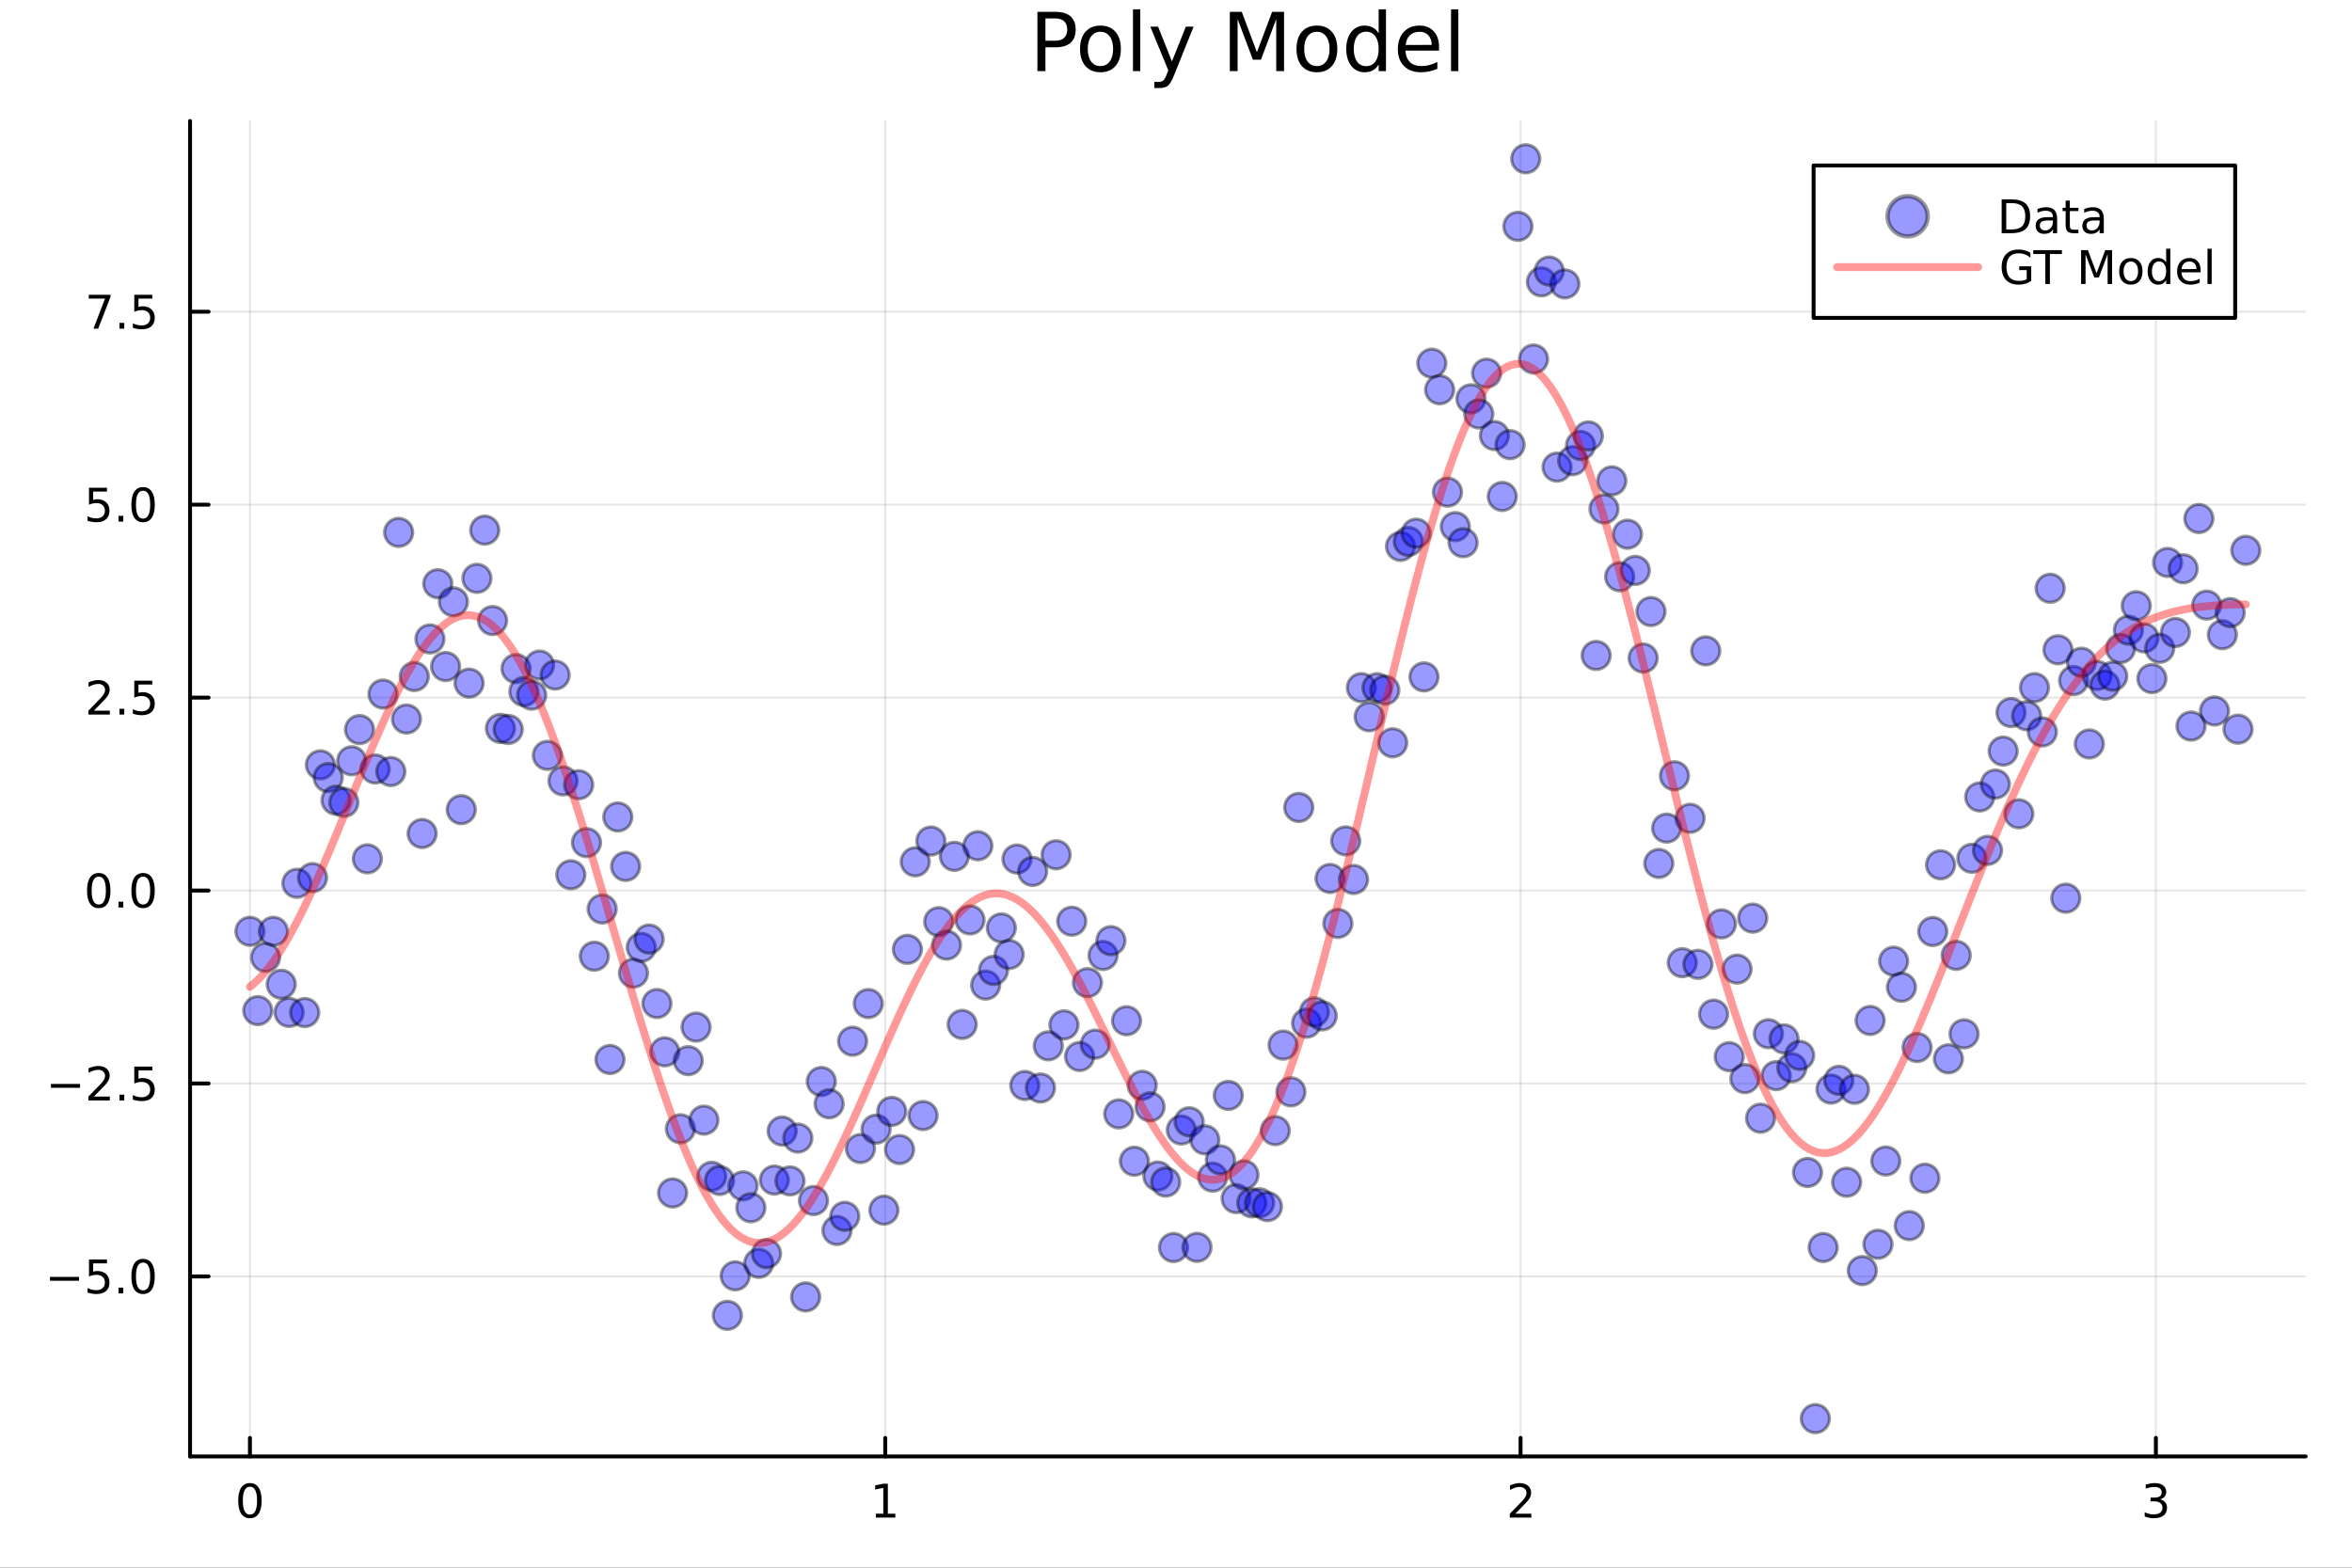 <svg xmlns="http://www.w3.org/2000/svg" xmlns:xlink="http://www.w3.org/1999/xlink" width="600" height="400" viewBox="0 0 2400 1600">
<rect x="0" y="0" width="2400" height="1600" fill="#333333" stroke="none"/>
<defs>
  <clipPath id="clip960">
    <rect x="0" y="0" width="2400" height="1600"></rect>
  </clipPath>
</defs>
<path clip-path="url(#clip960)" d="M0 1600 L2400 1600 L2400 0 L0 0  Z" fill="#ffffff" fill-rule="evenodd" fill-opacity="1"></path>
<defs>
  <clipPath id="clip961">
    <rect x="480" y="0" width="1681" height="1600"></rect>
  </clipPath>
</defs>
<path clip-path="url(#clip960)" d="M193.936 1486.45 L2352.76 1486.45 L2352.76 123.472 L193.936 123.472  Z" fill="#ffffff" fill-rule="evenodd" fill-opacity="1"></path>
<defs>
  <clipPath id="clip962">
    <rect x="193" y="123" width="2160" height="1364"></rect>
  </clipPath>
</defs>
<polyline clip-path="url(#clip962)" style="stroke:#000000; stroke-linecap:round; stroke-linejoin:round; stroke-width:2; stroke-opacity:0.1; fill:none" points="255.035,1486.45 255.035,123.472 "></polyline>
<polyline clip-path="url(#clip962)" style="stroke:#000000; stroke-linecap:round; stroke-linejoin:round; stroke-width:2; stroke-opacity:0.1; fill:none" points="903.312,1486.45 903.312,123.472 "></polyline>
<polyline clip-path="url(#clip962)" style="stroke:#000000; stroke-linecap:round; stroke-linejoin:round; stroke-width:2; stroke-opacity:0.1; fill:none" points="1551.59,1486.45 1551.59,123.472 "></polyline>
<polyline clip-path="url(#clip962)" style="stroke:#000000; stroke-linecap:round; stroke-linejoin:round; stroke-width:2; stroke-opacity:0.1; fill:none" points="2199.87,1486.45 2199.87,123.472 "></polyline>
<polyline clip-path="url(#clip960)" style="stroke:#000000; stroke-linecap:round; stroke-linejoin:round; stroke-width:4; stroke-opacity:1; fill:none" points="193.936,1486.45 2352.76,1486.45 "></polyline>
<polyline clip-path="url(#clip960)" style="stroke:#000000; stroke-linecap:round; stroke-linejoin:round; stroke-width:4; stroke-opacity:1; fill:none" points="255.035,1486.45 255.035,1467.55 "></polyline>
<polyline clip-path="url(#clip960)" style="stroke:#000000; stroke-linecap:round; stroke-linejoin:round; stroke-width:4; stroke-opacity:1; fill:none" points="903.312,1486.45 903.312,1467.55 "></polyline>
<polyline clip-path="url(#clip960)" style="stroke:#000000; stroke-linecap:round; stroke-linejoin:round; stroke-width:4; stroke-opacity:1; fill:none" points="1551.59,1486.45 1551.59,1467.55 "></polyline>
<polyline clip-path="url(#clip960)" style="stroke:#000000; stroke-linecap:round; stroke-linejoin:round; stroke-width:4; stroke-opacity:1; fill:none" points="2199.87,1486.45 2199.87,1467.55 "></polyline>
<path clip-path="url(#clip960)" d="M255.035 1517.37 Q251.424 1517.37 249.595 1520.93 Q247.789 1524.47 247.789 1531.6 Q247.789 1538.71 249.595 1542.27 Q251.424 1545.82 255.035 1545.82 Q258.669 1545.82 260.474 1542.27 Q262.303 1538.71 262.303 1531.6 Q262.303 1524.47 260.474 1520.93 Q258.669 1517.37 255.035 1517.37 M255.035 1513.66 Q260.845 1513.66 263.9 1518.27 Q266.979 1522.85 266.979 1531.6 Q266.979 1540.33 263.9 1544.94 Q260.845 1549.52 255.035 1549.52 Q249.225 1549.52 246.146 1544.94 Q243.09 1540.33 243.09 1531.6 Q243.09 1522.85 246.146 1518.27 Q249.225 1513.66 255.035 1513.66 Z" fill="#000000" fill-rule="nonzero" fill-opacity="1"></path><path clip-path="url(#clip960)" d="M893.694 1544.91 L901.333 1544.91 L901.333 1518.55 L893.022 1520.21 L893.022 1515.95 L901.286 1514.29 L905.962 1514.29 L905.962 1544.91 L913.601 1544.91 L913.601 1548.85 L893.694 1548.85 L893.694 1544.91 Z" fill="#000000" fill-rule="nonzero" fill-opacity="1"></path><path clip-path="url(#clip960)" d="M1546.24 1544.91 L1562.56 1544.91 L1562.56 1548.85 L1540.62 1548.85 L1540.62 1544.91 Q1543.28 1542.16 1547.86 1537.53 Q1552.47 1532.88 1553.65 1531.53 Q1555.89 1529.01 1556.77 1527.27 Q1557.68 1525.51 1557.68 1523.82 Q1557.68 1521.07 1555.73 1519.33 Q1553.81 1517.6 1550.71 1517.6 Q1548.51 1517.6 1546.06 1518.36 Q1543.63 1519.13 1540.85 1520.68 L1540.85 1515.95 Q1543.67 1514.82 1546.13 1514.24 Q1548.58 1513.66 1550.62 1513.66 Q1555.99 1513.66 1559.18 1516.35 Q1562.38 1519.03 1562.38 1523.52 Q1562.38 1525.65 1561.57 1527.57 Q1560.78 1529.47 1558.67 1532.07 Q1558.09 1532.74 1554.99 1535.95 Q1551.89 1539.15 1546.24 1544.91 Z" fill="#000000" fill-rule="nonzero" fill-opacity="1"></path><path clip-path="url(#clip960)" d="M2204.11 1530.21 Q2207.47 1530.93 2209.35 1533.2 Q2211.24 1535.47 2211.24 1538.8 Q2211.24 1543.92 2207.72 1546.72 Q2204.21 1549.52 2197.72 1549.52 Q2195.55 1549.52 2193.23 1549.08 Q2190.94 1548.66 2188.49 1547.81 L2188.49 1543.29 Q2190.43 1544.43 2192.75 1545.01 Q2195.06 1545.58 2197.59 1545.58 Q2201.98 1545.58 2204.28 1543.85 Q2206.59 1542.11 2206.59 1538.8 Q2206.59 1535.75 2204.44 1534.03 Q2202.31 1532.3 2198.49 1532.3 L2194.46 1532.3 L2194.46 1528.45 L2198.67 1528.45 Q2202.12 1528.45 2203.95 1527.09 Q2205.78 1525.7 2205.78 1523.11 Q2205.78 1520.45 2203.88 1519.03 Q2202.01 1517.6 2198.49 1517.6 Q2196.57 1517.6 2194.37 1518.01 Q2192.17 1518.43 2189.53 1519.31 L2189.53 1515.14 Q2192.19 1514.4 2194.51 1514.03 Q2196.85 1513.66 2198.91 1513.66 Q2204.23 1513.66 2207.33 1516.09 Q2210.43 1518.5 2210.43 1522.62 Q2210.43 1525.49 2208.79 1527.48 Q2207.15 1529.45 2204.11 1530.21 Z" fill="#000000" fill-rule="nonzero" fill-opacity="1"></path><polyline clip-path="url(#clip962)" style="stroke:#000000; stroke-linecap:round; stroke-linejoin:round; stroke-width:2; stroke-opacity:0.1; fill:none" points="193.936,1302.76 2352.76,1302.76 "></polyline>
<polyline clip-path="url(#clip962)" style="stroke:#000000; stroke-linecap:round; stroke-linejoin:round; stroke-width:2; stroke-opacity:0.1; fill:none" points="193.936,1105.83 2352.76,1105.83 "></polyline>
<polyline clip-path="url(#clip962)" style="stroke:#000000; stroke-linecap:round; stroke-linejoin:round; stroke-width:2; stroke-opacity:0.1; fill:none" points="193.936,908.91 2352.76,908.91 "></polyline>
<polyline clip-path="url(#clip962)" style="stroke:#000000; stroke-linecap:round; stroke-linejoin:round; stroke-width:2; stroke-opacity:0.1; fill:none" points="193.936,711.987 2352.76,711.987 "></polyline>
<polyline clip-path="url(#clip962)" style="stroke:#000000; stroke-linecap:round; stroke-linejoin:round; stroke-width:2; stroke-opacity:0.1; fill:none" points="193.936,515.064 2352.76,515.064 "></polyline>
<polyline clip-path="url(#clip962)" style="stroke:#000000; stroke-linecap:round; stroke-linejoin:round; stroke-width:2; stroke-opacity:0.1; fill:none" points="193.936,318.14 2352.76,318.14 "></polyline>
<polyline clip-path="url(#clip960)" style="stroke:#000000; stroke-linecap:round; stroke-linejoin:round; stroke-width:4; stroke-opacity:1; fill:none" points="193.936,1486.45 193.936,123.472 "></polyline>
<polyline clip-path="url(#clip960)" style="stroke:#000000; stroke-linecap:round; stroke-linejoin:round; stroke-width:4; stroke-opacity:1; fill:none" points="193.936,1302.76 212.834,1302.76 "></polyline>
<polyline clip-path="url(#clip960)" style="stroke:#000000; stroke-linecap:round; stroke-linejoin:round; stroke-width:4; stroke-opacity:1; fill:none" points="193.936,1105.83 212.834,1105.83 "></polyline>
<polyline clip-path="url(#clip960)" style="stroke:#000000; stroke-linecap:round; stroke-linejoin:round; stroke-width:4; stroke-opacity:1; fill:none" points="193.936,908.91 212.834,908.91 "></polyline>
<polyline clip-path="url(#clip960)" style="stroke:#000000; stroke-linecap:round; stroke-linejoin:round; stroke-width:4; stroke-opacity:1; fill:none" points="193.936,711.987 212.834,711.987 "></polyline>
<polyline clip-path="url(#clip960)" style="stroke:#000000; stroke-linecap:round; stroke-linejoin:round; stroke-width:4; stroke-opacity:1; fill:none" points="193.936,515.064 212.834,515.064 "></polyline>
<polyline clip-path="url(#clip960)" style="stroke:#000000; stroke-linecap:round; stroke-linejoin:round; stroke-width:4; stroke-opacity:1; fill:none" points="193.936,318.14 212.834,318.14 "></polyline>
<path clip-path="url(#clip960)" d="M50.992 1303.21 L80.668 1303.21 L80.668 1307.14 L50.992 1307.14 L50.992 1303.21 Z" fill="#000000" fill-rule="nonzero" fill-opacity="1"></path><path clip-path="url(#clip960)" d="M90.807 1285.48 L109.163 1285.48 L109.163 1289.41 L95.089 1289.41 L95.089 1297.88 Q96.108 1297.54 97.126 1297.38 Q98.145 1297.19 99.163 1297.19 Q104.95 1297.19 108.33 1300.36 Q111.709 1303.53 111.709 1308.95 Q111.709 1314.53 108.237 1317.63 Q104.765 1320.71 98.446 1320.71 Q96.27 1320.71 94.001 1320.34 Q91.756 1319.97 89.348 1319.23 L89.348 1314.53 Q91.432 1315.66 93.654 1316.22 Q95.876 1316.77 98.353 1316.77 Q102.358 1316.77 104.696 1314.67 Q107.033 1312.56 107.033 1308.95 Q107.033 1305.34 104.696 1303.23 Q102.358 1301.13 98.353 1301.13 Q96.478 1301.13 94.603 1301.54 Q92.751 1301.96 90.807 1302.84 L90.807 1285.48 Z" fill="#000000" fill-rule="nonzero" fill-opacity="1"></path><path clip-path="url(#clip960)" d="M120.922 1314.16 L125.807 1314.16 L125.807 1320.04 L120.922 1320.04 L120.922 1314.16 Z" fill="#000000" fill-rule="nonzero" fill-opacity="1"></path><path clip-path="url(#clip960)" d="M145.992 1288.56 Q142.381 1288.56 140.552 1292.12 Q138.746 1295.66 138.746 1302.79 Q138.746 1309.9 140.552 1313.46 Q142.381 1317 145.992 1317 Q149.626 1317 151.431 1313.46 Q153.26 1309.9 153.26 1302.79 Q153.26 1295.66 151.431 1292.12 Q149.626 1288.56 145.992 1288.56 M145.992 1284.85 Q151.802 1284.85 154.857 1289.46 Q157.936 1294.04 157.936 1302.79 Q157.936 1311.52 154.857 1316.13 Q151.802 1320.71 145.992 1320.71 Q140.181 1320.71 137.103 1316.13 Q134.047 1311.52 134.047 1302.79 Q134.047 1294.04 137.103 1289.46 Q140.181 1284.85 145.992 1284.85 Z" fill="#000000" fill-rule="nonzero" fill-opacity="1"></path><path clip-path="url(#clip960)" d="M51.987 1106.29 L81.663 1106.29 L81.663 1110.22 L51.987 1110.22 L51.987 1106.29 Z" fill="#000000" fill-rule="nonzero" fill-opacity="1"></path><path clip-path="url(#clip960)" d="M95.784 1119.18 L112.103 1119.18 L112.103 1123.11 L90.159 1123.11 L90.159 1119.18 Q92.821 1116.42 97.404 1111.79 Q102.01 1107.14 103.191 1105.8 Q105.436 1103.28 106.316 1101.54 Q107.219 1099.78 107.219 1098.09 Q107.219 1095.34 105.274 1093.6 Q103.353 1091.86 100.251 1091.86 Q98.052 1091.86 95.598 1092.63 Q93.168 1093.39 90.39 1094.94 L90.39 1090.22 Q93.214 1089.09 95.668 1088.51 Q98.121 1087.93 100.159 1087.93 Q105.529 1087.93 108.723 1090.61 Q111.918 1093.3 111.918 1097.79 Q111.918 1099.92 111.108 1101.84 Q110.321 1103.74 108.214 1106.33 Q107.635 1107 104.534 1110.22 Q101.432 1113.41 95.784 1119.18 Z" fill="#000000" fill-rule="nonzero" fill-opacity="1"></path><path clip-path="url(#clip960)" d="M121.918 1117.23 L126.802 1117.23 L126.802 1123.11 L121.918 1123.11 L121.918 1117.23 Z" fill="#000000" fill-rule="nonzero" fill-opacity="1"></path><path clip-path="url(#clip960)" d="M137.033 1088.55 L155.39 1088.55 L155.39 1092.49 L141.316 1092.49 L141.316 1100.96 Q142.334 1100.61 143.353 1100.45 Q144.371 1100.27 145.39 1100.27 Q151.177 1100.27 154.556 1103.44 Q157.936 1106.61 157.936 1112.03 Q157.936 1117.6 154.464 1120.71 Q150.992 1123.79 144.672 1123.79 Q142.496 1123.79 140.228 1123.41 Q137.982 1123.04 135.575 1122.3 L135.575 1117.6 Q137.658 1118.74 139.881 1119.29 Q142.103 1119.85 144.58 1119.85 Q148.584 1119.85 150.922 1117.74 Q153.26 1115.64 153.26 1112.03 Q153.26 1108.41 150.922 1106.31 Q148.584 1104.2 144.58 1104.2 Q142.705 1104.2 140.83 1104.62 Q138.978 1105.04 137.033 1105.91 L137.033 1088.55 Z" fill="#000000" fill-rule="nonzero" fill-opacity="1"></path><path clip-path="url(#clip960)" d="M100.76 894.709 Q97.149 894.709 95.321 898.274 Q93.515 901.816 93.515 908.945 Q93.515 916.052 95.321 919.616 Q97.149 923.158 100.76 923.158 Q104.395 923.158 106.2 919.616 Q108.029 916.052 108.029 908.945 Q108.029 901.816 106.2 898.274 Q104.395 894.709 100.76 894.709 M100.76 891.005 Q106.571 891.005 109.626 895.612 Q112.705 900.195 112.705 908.945 Q112.705 917.672 109.626 922.278 Q106.571 926.862 100.76 926.862 Q94.95 926.862 91.871 922.278 Q88.816 917.672 88.816 908.945 Q88.816 900.195 91.871 895.612 Q94.95 891.005 100.76 891.005 Z" fill="#000000" fill-rule="nonzero" fill-opacity="1"></path><path clip-path="url(#clip960)" d="M120.922 920.311 L125.807 920.311 L125.807 926.19 L120.922 926.19 L120.922 920.311 Z" fill="#000000" fill-rule="nonzero" fill-opacity="1"></path><path clip-path="url(#clip960)" d="M145.992 894.709 Q142.381 894.709 140.552 898.274 Q138.746 901.816 138.746 908.945 Q138.746 916.052 140.552 919.616 Q142.381 923.158 145.992 923.158 Q149.626 923.158 151.431 919.616 Q153.26 916.052 153.26 908.945 Q153.26 901.816 151.431 898.274 Q149.626 894.709 145.992 894.709 M145.992 891.005 Q151.802 891.005 154.857 895.612 Q157.936 900.195 157.936 908.945 Q157.936 917.672 154.857 922.278 Q151.802 926.862 145.992 926.862 Q140.181 926.862 137.103 922.278 Q134.047 917.672 134.047 908.945 Q134.047 900.195 137.103 895.612 Q140.181 891.005 145.992 891.005 Z" fill="#000000" fill-rule="nonzero" fill-opacity="1"></path><path clip-path="url(#clip960)" d="M95.784 725.332 L112.103 725.332 L112.103 729.267 L90.159 729.267 L90.159 725.332 Q92.821 722.577 97.404 717.948 Q102.01 713.295 103.191 711.952 Q105.436 709.429 106.316 707.693 Q107.219 705.934 107.219 704.244 Q107.219 701.489 105.274 699.753 Q103.353 698.017 100.251 698.017 Q98.052 698.017 95.598 698.781 Q93.168 699.545 90.39 701.096 L90.39 696.374 Q93.214 695.239 95.668 694.661 Q98.121 694.082 100.159 694.082 Q105.529 694.082 108.723 696.767 Q111.918 699.452 111.918 703.943 Q111.918 706.073 111.108 707.994 Q110.321 709.892 108.214 712.485 Q107.635 713.156 104.534 716.374 Q101.432 719.568 95.784 725.332 Z" fill="#000000" fill-rule="nonzero" fill-opacity="1"></path><path clip-path="url(#clip960)" d="M121.918 723.387 L126.802 723.387 L126.802 729.267 L121.918 729.267 L121.918 723.387 Z" fill="#000000" fill-rule="nonzero" fill-opacity="1"></path><path clip-path="url(#clip960)" d="M137.033 694.707 L155.39 694.707 L155.39 698.642 L141.316 698.642 L141.316 707.114 Q142.334 706.767 143.353 706.605 Q144.371 706.42 145.39 706.42 Q151.177 706.42 154.556 709.591 Q157.936 712.762 157.936 718.179 Q157.936 723.758 154.464 726.86 Q150.992 729.938 144.672 729.938 Q142.496 729.938 140.228 729.568 Q137.982 729.198 135.575 728.457 L135.575 723.758 Q137.658 724.892 139.881 725.448 Q142.103 726.003 144.58 726.003 Q148.584 726.003 150.922 723.897 Q153.26 721.79 153.26 718.179 Q153.26 714.568 150.922 712.462 Q148.584 710.355 144.58 710.355 Q142.705 710.355 140.83 710.772 Q138.978 711.188 137.033 712.068 L137.033 694.707 Z" fill="#000000" fill-rule="nonzero" fill-opacity="1"></path><path clip-path="url(#clip960)" d="M90.807 497.784 L109.163 497.784 L109.163 501.719 L95.089 501.719 L95.089 510.191 Q96.108 509.844 97.126 509.682 Q98.145 509.496 99.163 509.496 Q104.95 509.496 108.33 512.668 Q111.709 515.839 111.709 521.256 Q111.709 526.834 108.237 529.936 Q104.765 533.015 98.446 533.015 Q96.27 533.015 94.001 532.645 Q91.756 532.274 89.348 531.533 L89.348 526.834 Q91.432 527.969 93.654 528.524 Q95.876 529.08 98.353 529.08 Q102.358 529.08 104.696 526.973 Q107.033 524.867 107.033 521.256 Q107.033 517.645 104.696 515.538 Q102.358 513.432 98.353 513.432 Q96.478 513.432 94.603 513.848 Q92.751 514.265 90.807 515.145 L90.807 497.784 Z" fill="#000000" fill-rule="nonzero" fill-opacity="1"></path><path clip-path="url(#clip960)" d="M120.922 526.464 L125.807 526.464 L125.807 532.344 L120.922 532.344 L120.922 526.464 Z" fill="#000000" fill-rule="nonzero" fill-opacity="1"></path><path clip-path="url(#clip960)" d="M145.992 500.862 Q142.381 500.862 140.552 504.427 Q138.746 507.969 138.746 515.098 Q138.746 522.205 140.552 525.77 Q142.381 529.311 145.992 529.311 Q149.626 529.311 151.431 525.77 Q153.26 522.205 153.26 515.098 Q153.26 507.969 151.431 504.427 Q149.626 500.862 145.992 500.862 M145.992 497.159 Q151.802 497.159 154.857 501.765 Q157.936 506.348 157.936 515.098 Q157.936 523.825 154.857 528.432 Q151.802 533.015 145.992 533.015 Q140.181 533.015 137.103 528.432 Q134.047 523.825 134.047 515.098 Q134.047 506.348 137.103 501.765 Q140.181 497.159 145.992 497.159 Z" fill="#000000" fill-rule="nonzero" fill-opacity="1"></path><path clip-path="url(#clip960)" d="M90.575 300.86 L112.797 300.86 L112.797 302.851 L100.251 335.42 L95.367 335.42 L107.172 304.795 L90.575 304.795 L90.575 300.86 Z" fill="#000000" fill-rule="nonzero" fill-opacity="1"></path><path clip-path="url(#clip960)" d="M121.918 329.541 L126.802 329.541 L126.802 335.42 L121.918 335.42 L121.918 329.541 Z" fill="#000000" fill-rule="nonzero" fill-opacity="1"></path><path clip-path="url(#clip960)" d="M137.033 300.86 L155.39 300.86 L155.39 304.795 L141.316 304.795 L141.316 313.268 Q142.334 312.92 143.353 312.758 Q144.371 312.573 145.39 312.573 Q151.177 312.573 154.556 315.744 Q157.936 318.916 157.936 324.332 Q157.936 329.911 154.464 333.013 Q150.992 336.091 144.672 336.091 Q142.496 336.091 140.228 335.721 Q137.982 335.351 135.575 334.61 L135.575 329.911 Q137.658 331.045 139.881 331.601 Q142.103 332.156 144.58 332.156 Q148.584 332.156 150.922 330.05 Q153.26 327.943 153.26 324.332 Q153.26 320.721 150.922 318.615 Q148.584 316.508 144.58 316.508 Q142.705 316.508 140.83 316.925 Q138.978 317.342 137.033 318.221 L137.033 300.86 Z" fill="#000000" fill-rule="nonzero" fill-opacity="1"></path><path clip-path="url(#clip960)" d="M1066.77 18.82 L1066.77 41.546 L1077.06 41.546 Q1082.77 41.546 1085.89 38.589 Q1089.01 35.632 1089.01 30.163 Q1089.01 24.735 1085.89 21.778 Q1082.77 18.82 1077.06 18.82 L1066.77 18.82 M1058.59 12.096 L1077.06 12.096 Q1087.23 12.096 1092.41 16.714 Q1097.64 21.292 1097.64 30.163 Q1097.64 39.115 1092.41 43.693 Q1087.23 48.271 1077.06 48.271 L1066.77 48.271 L1066.77 72.576 L1058.59 72.576 L1058.59 12.096 Z" fill="#000000" fill-rule="nonzero" fill-opacity="1"></path><path clip-path="url(#clip960)" d="M1122.92 32.431 Q1116.92 32.431 1113.44 37.131 Q1109.95 41.789 1109.95 49.931 Q1109.95 58.074 1113.4 62.773 Q1116.88 67.431 1122.92 67.431 Q1128.87 67.431 1132.35 62.732 Q1135.84 58.033 1135.84 49.931 Q1135.84 41.87 1132.35 37.171 Q1128.87 32.431 1122.92 32.431 M1122.92 26.112 Q1132.64 26.112 1138.19 32.431 Q1143.74 38.751 1143.74 49.931 Q1143.74 61.071 1138.19 67.431 Q1132.64 73.751 1122.92 73.751 Q1113.15 73.751 1107.6 67.431 Q1102.09 61.071 1102.09 49.931 Q1102.09 38.751 1107.6 32.431 Q1113.15 26.112 1122.92 26.112 Z" fill="#000000" fill-rule="nonzero" fill-opacity="1"></path><path clip-path="url(#clip960)" d="M1156.09 9.544 L1163.55 9.544 L1163.55 72.576 L1156.09 72.576 L1156.09 9.544 Z" fill="#000000" fill-rule="nonzero" fill-opacity="1"></path><path clip-path="url(#clip960)" d="M1198.02 76.789 Q1194.86 84.891 1191.86 87.362 Q1188.86 89.833 1183.84 89.833 L1177.89 89.833 L1177.89 83.594 L1182.26 83.594 Q1185.34 83.594 1187.04 82.136 Q1188.74 80.678 1190.81 75.25 L1192.15 71.847 L1173.79 27.206 L1181.69 27.206 L1195.87 62.692 L1210.05 27.206 L1217.95 27.206 L1198.02 76.789 Z" fill="#000000" fill-rule="nonzero" fill-opacity="1"></path><path clip-path="url(#clip960)" d="M1254.93 12.096 L1267.13 12.096 L1282.56 53.253 L1298.08 12.096 L1310.27 12.096 L1310.27 72.576 L1302.29 72.576 L1302.29 19.469 L1286.69 60.95 L1278.47 60.95 L1262.87 19.469 L1262.87 72.576 L1254.93 72.576 L1254.93 12.096 Z" fill="#000000" fill-rule="nonzero" fill-opacity="1"></path><path clip-path="url(#clip960)" d="M1343.77 32.431 Q1337.78 32.431 1334.29 37.131 Q1330.81 41.789 1330.81 49.931 Q1330.81 58.074 1334.25 62.773 Q1337.74 67.431 1343.77 67.431 Q1349.73 67.431 1353.21 62.732 Q1356.69 58.033 1356.69 49.931 Q1356.69 41.87 1353.21 37.171 Q1349.73 32.431 1343.77 32.431 M1343.77 26.112 Q1353.49 26.112 1359.04 32.431 Q1364.59 38.751 1364.59 49.931 Q1364.59 61.071 1359.04 67.431 Q1353.49 73.751 1343.77 73.751 Q1334.01 73.751 1328.46 67.431 Q1322.95 61.071 1322.95 49.931 Q1322.95 38.751 1328.46 32.431 Q1334.01 26.112 1343.77 26.112 Z" fill="#000000" fill-rule="nonzero" fill-opacity="1"></path><path clip-path="url(#clip960)" d="M1406.8 34.092 L1406.8 9.544 L1414.26 9.544 L1414.26 72.576 L1406.8 72.576 L1406.8 65.77 Q1404.45 69.821 1400.85 71.806 Q1397.28 73.751 1392.26 73.751 Q1384.04 73.751 1378.85 67.188 Q1373.71 60.626 1373.71 49.931 Q1373.71 39.237 1378.85 32.675 Q1384.04 26.112 1392.26 26.112 Q1397.28 26.112 1400.85 28.097 Q1404.45 30.041 1406.8 34.092 M1381.4 49.931 Q1381.4 58.155 1384.77 62.854 Q1388.17 67.512 1394.08 67.512 Q1400 67.512 1403.4 62.854 Q1406.8 58.155 1406.8 49.931 Q1406.8 41.708 1403.4 37.05 Q1400 32.35 1394.08 32.35 Q1388.17 32.35 1384.77 37.05 Q1381.4 41.708 1381.4 49.931 Z" fill="#000000" fill-rule="nonzero" fill-opacity="1"></path><path clip-path="url(#clip960)" d="M1468.42 48.028 L1468.42 51.673 L1434.15 51.673 Q1434.63 59.37 1438.76 63.421 Q1442.94 67.431 1450.35 67.431 Q1454.64 67.431 1458.65 66.378 Q1462.71 65.325 1466.68 63.218 L1466.68 70.267 Q1462.66 71.968 1458.45 72.86 Q1454.24 73.751 1449.9 73.751 Q1439.05 73.751 1432.69 67.431 Q1426.37 61.112 1426.37 50.337 Q1426.37 39.197 1432.36 32.675 Q1438.4 26.112 1448.61 26.112 Q1457.76 26.112 1463.07 32.026 Q1468.42 37.9 1468.42 48.028 M1460.96 45.84 Q1460.88 39.723 1457.52 36.077 Q1454.2 32.431 1448.69 32.431 Q1442.45 32.431 1438.68 35.956 Q1434.96 39.48 1434.39 45.88 L1460.96 45.84 Z" fill="#000000" fill-rule="nonzero" fill-opacity="1"></path><path clip-path="url(#clip960)" d="M1480.65 9.544 L1488.1 9.544 L1488.1 72.576 L1480.65 72.576 L1480.65 9.544 Z" fill="#000000" fill-rule="nonzero" fill-opacity="1"></path><circle clip-path="url(#clip962)" cx="255.035" cy="950.507" r="14.4" fill="#0000ff" fill-rule="evenodd" fill-opacity="0.4" stroke="#000000" stroke-opacity="0.4" stroke-width="3.2"></circle>
<circle clip-path="url(#clip962)" cx="263.021" cy="1031.44" r="14.4" fill="#0000ff" fill-rule="evenodd" fill-opacity="0.4" stroke="#000000" stroke-opacity="0.4" stroke-width="3.2"></circle>
<circle clip-path="url(#clip962)" cx="271.008" cy="977.101" r="14.4" fill="#0000ff" fill-rule="evenodd" fill-opacity="0.4" stroke="#000000" stroke-opacity="0.4" stroke-width="3.2"></circle>
<circle clip-path="url(#clip962)" cx="278.995" cy="950.513" r="14.4" fill="#0000ff" fill-rule="evenodd" fill-opacity="0.4" stroke="#000000" stroke-opacity="0.4" stroke-width="3.2"></circle>
<circle clip-path="url(#clip962)" cx="286.982" cy="1004.58" r="14.4" fill="#0000ff" fill-rule="evenodd" fill-opacity="0.4" stroke="#000000" stroke-opacity="0.4" stroke-width="3.2"></circle>
<circle clip-path="url(#clip962)" cx="294.968" cy="1033.28" r="14.4" fill="#0000ff" fill-rule="evenodd" fill-opacity="0.4" stroke="#000000" stroke-opacity="0.4" stroke-width="3.2"></circle>
<circle clip-path="url(#clip962)" cx="302.955" cy="901.508" r="14.4" fill="#0000ff" fill-rule="evenodd" fill-opacity="0.4" stroke="#000000" stroke-opacity="0.4" stroke-width="3.2"></circle>
<circle clip-path="url(#clip962)" cx="310.942" cy="1033.44" r="14.4" fill="#0000ff" fill-rule="evenodd" fill-opacity="0.4" stroke="#000000" stroke-opacity="0.4" stroke-width="3.2"></circle>
<circle clip-path="url(#clip962)" cx="318.929" cy="895.709" r="14.4" fill="#0000ff" fill-rule="evenodd" fill-opacity="0.4" stroke="#000000" stroke-opacity="0.4" stroke-width="3.2"></circle>
<circle clip-path="url(#clip962)" cx="326.915" cy="780.619" r="14.4" fill="#0000ff" fill-rule="evenodd" fill-opacity="0.4" stroke="#000000" stroke-opacity="0.4" stroke-width="3.2"></circle>
<circle clip-path="url(#clip962)" cx="334.902" cy="793.607" r="14.4" fill="#0000ff" fill-rule="evenodd" fill-opacity="0.4" stroke="#000000" stroke-opacity="0.4" stroke-width="3.2"></circle>
<circle clip-path="url(#clip962)" cx="342.889" cy="816.705" r="14.4" fill="#0000ff" fill-rule="evenodd" fill-opacity="0.4" stroke="#000000" stroke-opacity="0.4" stroke-width="3.2"></circle>
<circle clip-path="url(#clip962)" cx="350.876" cy="818.976" r="14.4" fill="#0000ff" fill-rule="evenodd" fill-opacity="0.4" stroke="#000000" stroke-opacity="0.4" stroke-width="3.2"></circle>
<circle clip-path="url(#clip962)" cx="358.862" cy="776.475" r="14.4" fill="#0000ff" fill-rule="evenodd" fill-opacity="0.4" stroke="#000000" stroke-opacity="0.4" stroke-width="3.2"></circle>
<circle clip-path="url(#clip962)" cx="366.849" cy="744.603" r="14.4" fill="#0000ff" fill-rule="evenodd" fill-opacity="0.4" stroke="#000000" stroke-opacity="0.4" stroke-width="3.2"></circle>
<circle clip-path="url(#clip962)" cx="374.836" cy="876.528" r="14.4" fill="#0000ff" fill-rule="evenodd" fill-opacity="0.4" stroke="#000000" stroke-opacity="0.4" stroke-width="3.2"></circle>
<circle clip-path="url(#clip962)" cx="382.823" cy="784.814" r="14.4" fill="#0000ff" fill-rule="evenodd" fill-opacity="0.4" stroke="#000000" stroke-opacity="0.4" stroke-width="3.2"></circle>
<circle clip-path="url(#clip962)" cx="390.81" cy="708.36" r="14.4" fill="#0000ff" fill-rule="evenodd" fill-opacity="0.4" stroke="#000000" stroke-opacity="0.4" stroke-width="3.2"></circle>
<circle clip-path="url(#clip962)" cx="398.796" cy="787.445" r="14.4" fill="#0000ff" fill-rule="evenodd" fill-opacity="0.4" stroke="#000000" stroke-opacity="0.4" stroke-width="3.2"></circle>
<circle clip-path="url(#clip962)" cx="406.783" cy="543.365" r="14.4" fill="#0000ff" fill-rule="evenodd" fill-opacity="0.4" stroke="#000000" stroke-opacity="0.4" stroke-width="3.2"></circle>
<circle clip-path="url(#clip962)" cx="414.77" cy="733.844" r="14.4" fill="#0000ff" fill-rule="evenodd" fill-opacity="0.4" stroke="#000000" stroke-opacity="0.4" stroke-width="3.2"></circle>
<circle clip-path="url(#clip962)" cx="422.757" cy="690.464" r="14.4" fill="#0000ff" fill-rule="evenodd" fill-opacity="0.4" stroke="#000000" stroke-opacity="0.4" stroke-width="3.2"></circle>
<circle clip-path="url(#clip962)" cx="430.743" cy="850.695" r="14.4" fill="#0000ff" fill-rule="evenodd" fill-opacity="0.4" stroke="#000000" stroke-opacity="0.4" stroke-width="3.2"></circle>
<circle clip-path="url(#clip962)" cx="438.73" cy="652.106" r="14.4" fill="#0000ff" fill-rule="evenodd" fill-opacity="0.4" stroke="#000000" stroke-opacity="0.4" stroke-width="3.2"></circle>
<circle clip-path="url(#clip962)" cx="446.717" cy="595.761" r="14.4" fill="#0000ff" fill-rule="evenodd" fill-opacity="0.4" stroke="#000000" stroke-opacity="0.4" stroke-width="3.2"></circle>
<circle clip-path="url(#clip962)" cx="454.704" cy="680.276" r="14.4" fill="#0000ff" fill-rule="evenodd" fill-opacity="0.4" stroke="#000000" stroke-opacity="0.4" stroke-width="3.2"></circle>
<circle clip-path="url(#clip962)" cx="462.69" cy="614.235" r="14.4" fill="#0000ff" fill-rule="evenodd" fill-opacity="0.4" stroke="#000000" stroke-opacity="0.4" stroke-width="3.2"></circle>
<circle clip-path="url(#clip962)" cx="470.677" cy="826.312" r="14.4" fill="#0000ff" fill-rule="evenodd" fill-opacity="0.4" stroke="#000000" stroke-opacity="0.4" stroke-width="3.2"></circle>
<circle clip-path="url(#clip962)" cx="478.664" cy="697.193" r="14.4" fill="#0000ff" fill-rule="evenodd" fill-opacity="0.4" stroke="#000000" stroke-opacity="0.4" stroke-width="3.2"></circle>
<circle clip-path="url(#clip962)" cx="486.651" cy="590.265" r="14.4" fill="#0000ff" fill-rule="evenodd" fill-opacity="0.4" stroke="#000000" stroke-opacity="0.4" stroke-width="3.2"></circle>
<circle clip-path="url(#clip962)" cx="494.637" cy="541.052" r="14.4" fill="#0000ff" fill-rule="evenodd" fill-opacity="0.4" stroke="#000000" stroke-opacity="0.4" stroke-width="3.2"></circle>
<circle clip-path="url(#clip962)" cx="502.624" cy="633.34" r="14.4" fill="#0000ff" fill-rule="evenodd" fill-opacity="0.4" stroke="#000000" stroke-opacity="0.4" stroke-width="3.2"></circle>
<circle clip-path="url(#clip962)" cx="510.611" cy="743.404" r="14.4" fill="#0000ff" fill-rule="evenodd" fill-opacity="0.4" stroke="#000000" stroke-opacity="0.4" stroke-width="3.2"></circle>
<circle clip-path="url(#clip962)" cx="518.598" cy="744.473" r="14.4" fill="#0000ff" fill-rule="evenodd" fill-opacity="0.4" stroke="#000000" stroke-opacity="0.4" stroke-width="3.2"></circle>
<circle clip-path="url(#clip962)" cx="526.584" cy="682.352" r="14.4" fill="#0000ff" fill-rule="evenodd" fill-opacity="0.4" stroke="#000000" stroke-opacity="0.4" stroke-width="3.2"></circle>
<circle clip-path="url(#clip962)" cx="534.571" cy="705.846" r="14.4" fill="#0000ff" fill-rule="evenodd" fill-opacity="0.4" stroke="#000000" stroke-opacity="0.4" stroke-width="3.2"></circle>
<circle clip-path="url(#clip962)" cx="542.558" cy="709.509" r="14.4" fill="#0000ff" fill-rule="evenodd" fill-opacity="0.4" stroke="#000000" stroke-opacity="0.4" stroke-width="3.2"></circle>
<circle clip-path="url(#clip962)" cx="550.545" cy="678.739" r="14.4" fill="#0000ff" fill-rule="evenodd" fill-opacity="0.4" stroke="#000000" stroke-opacity="0.4" stroke-width="3.2"></circle>
<circle clip-path="url(#clip962)" cx="558.531" cy="770.934" r="14.4" fill="#0000ff" fill-rule="evenodd" fill-opacity="0.4" stroke="#000000" stroke-opacity="0.4" stroke-width="3.2"></circle>
<circle clip-path="url(#clip962)" cx="566.518" cy="688.951" r="14.4" fill="#0000ff" fill-rule="evenodd" fill-opacity="0.4" stroke="#000000" stroke-opacity="0.4" stroke-width="3.2"></circle>
<circle clip-path="url(#clip962)" cx="574.505" cy="796.978" r="14.4" fill="#0000ff" fill-rule="evenodd" fill-opacity="0.4" stroke="#000000" stroke-opacity="0.4" stroke-width="3.2"></circle>
<circle clip-path="url(#clip962)" cx="582.492" cy="892.813" r="14.4" fill="#0000ff" fill-rule="evenodd" fill-opacity="0.4" stroke="#000000" stroke-opacity="0.4" stroke-width="3.2"></circle>
<circle clip-path="url(#clip962)" cx="590.478" cy="800.919" r="14.4" fill="#0000ff" fill-rule="evenodd" fill-opacity="0.4" stroke="#000000" stroke-opacity="0.4" stroke-width="3.2"></circle>
<circle clip-path="url(#clip962)" cx="598.465" cy="859.993" r="14.4" fill="#0000ff" fill-rule="evenodd" fill-opacity="0.4" stroke="#000000" stroke-opacity="0.4" stroke-width="3.2"></circle>
<circle clip-path="url(#clip962)" cx="606.452" cy="975.919" r="14.4" fill="#0000ff" fill-rule="evenodd" fill-opacity="0.4" stroke="#000000" stroke-opacity="0.4" stroke-width="3.2"></circle>
<circle clip-path="url(#clip962)" cx="614.439" cy="927.709" r="14.4" fill="#0000ff" fill-rule="evenodd" fill-opacity="0.4" stroke="#000000" stroke-opacity="0.4" stroke-width="3.2"></circle>
<circle clip-path="url(#clip962)" cx="622.425" cy="1081.33" r="14.4" fill="#0000ff" fill-rule="evenodd" fill-opacity="0.4" stroke="#000000" stroke-opacity="0.4" stroke-width="3.2"></circle>
<circle clip-path="url(#clip962)" cx="630.412" cy="833.797" r="14.4" fill="#0000ff" fill-rule="evenodd" fill-opacity="0.4" stroke="#000000" stroke-opacity="0.4" stroke-width="3.2"></circle>
<circle clip-path="url(#clip962)" cx="638.399" cy="884.292" r="14.4" fill="#0000ff" fill-rule="evenodd" fill-opacity="0.4" stroke="#000000" stroke-opacity="0.4" stroke-width="3.2"></circle>
<circle clip-path="url(#clip962)" cx="646.386" cy="993.192" r="14.4" fill="#0000ff" fill-rule="evenodd" fill-opacity="0.4" stroke="#000000" stroke-opacity="0.4" stroke-width="3.2"></circle>
<circle clip-path="url(#clip962)" cx="654.372" cy="966.9" r="14.4" fill="#0000ff" fill-rule="evenodd" fill-opacity="0.4" stroke="#000000" stroke-opacity="0.4" stroke-width="3.2"></circle>
<circle clip-path="url(#clip962)" cx="662.359" cy="958.414" r="14.4" fill="#0000ff" fill-rule="evenodd" fill-opacity="0.4" stroke="#000000" stroke-opacity="0.4" stroke-width="3.2"></circle>
<circle clip-path="url(#clip962)" cx="670.346" cy="1024.2" r="14.4" fill="#0000ff" fill-rule="evenodd" fill-opacity="0.4" stroke="#000000" stroke-opacity="0.4" stroke-width="3.2"></circle>
<circle clip-path="url(#clip962)" cx="678.333" cy="1073.49" r="14.4" fill="#0000ff" fill-rule="evenodd" fill-opacity="0.4" stroke="#000000" stroke-opacity="0.4" stroke-width="3.2"></circle>
<circle clip-path="url(#clip962)" cx="686.319" cy="1217.55" r="14.4" fill="#0000ff" fill-rule="evenodd" fill-opacity="0.4" stroke="#000000" stroke-opacity="0.4" stroke-width="3.2"></circle>
<circle clip-path="url(#clip962)" cx="694.306" cy="1152.06" r="14.4" fill="#0000ff" fill-rule="evenodd" fill-opacity="0.4" stroke="#000000" stroke-opacity="0.4" stroke-width="3.2"></circle>
<circle clip-path="url(#clip962)" cx="702.293" cy="1082.49" r="14.4" fill="#0000ff" fill-rule="evenodd" fill-opacity="0.4" stroke="#000000" stroke-opacity="0.4" stroke-width="3.2"></circle>
<circle clip-path="url(#clip962)" cx="710.28" cy="1048.25" r="14.4" fill="#0000ff" fill-rule="evenodd" fill-opacity="0.4" stroke="#000000" stroke-opacity="0.4" stroke-width="3.2"></circle>
<circle clip-path="url(#clip962)" cx="718.266" cy="1143.21" r="14.4" fill="#0000ff" fill-rule="evenodd" fill-opacity="0.4" stroke="#000000" stroke-opacity="0.4" stroke-width="3.2"></circle>
<circle clip-path="url(#clip962)" cx="726.253" cy="1200.54" r="14.4" fill="#0000ff" fill-rule="evenodd" fill-opacity="0.4" stroke="#000000" stroke-opacity="0.4" stroke-width="3.2"></circle>
<circle clip-path="url(#clip962)" cx="734.24" cy="1204.8" r="14.4" fill="#0000ff" fill-rule="evenodd" fill-opacity="0.4" stroke="#000000" stroke-opacity="0.4" stroke-width="3.2"></circle>
<circle clip-path="url(#clip962)" cx="742.227" cy="1342.45" r="14.4" fill="#0000ff" fill-rule="evenodd" fill-opacity="0.4" stroke="#000000" stroke-opacity="0.4" stroke-width="3.2"></circle>
<circle clip-path="url(#clip962)" cx="750.213" cy="1302.15" r="14.4" fill="#0000ff" fill-rule="evenodd" fill-opacity="0.4" stroke="#000000" stroke-opacity="0.4" stroke-width="3.2"></circle>
<circle clip-path="url(#clip962)" cx="758.2" cy="1210.29" r="14.4" fill="#0000ff" fill-rule="evenodd" fill-opacity="0.4" stroke="#000000" stroke-opacity="0.4" stroke-width="3.2"></circle>
<circle clip-path="url(#clip962)" cx="766.187" cy="1232.62" r="14.4" fill="#0000ff" fill-rule="evenodd" fill-opacity="0.4" stroke="#000000" stroke-opacity="0.4" stroke-width="3.2"></circle>
<circle clip-path="url(#clip962)" cx="774.174" cy="1289.37" r="14.4" fill="#0000ff" fill-rule="evenodd" fill-opacity="0.4" stroke="#000000" stroke-opacity="0.4" stroke-width="3.2"></circle>
<circle clip-path="url(#clip962)" cx="782.161" cy="1279.43" r="14.4" fill="#0000ff" fill-rule="evenodd" fill-opacity="0.4" stroke="#000000" stroke-opacity="0.4" stroke-width="3.2"></circle>
<circle clip-path="url(#clip962)" cx="790.147" cy="1204.4" r="14.4" fill="#0000ff" fill-rule="evenodd" fill-opacity="0.4" stroke="#000000" stroke-opacity="0.4" stroke-width="3.2"></circle>
<circle clip-path="url(#clip962)" cx="798.134" cy="1154.35" r="14.4" fill="#0000ff" fill-rule="evenodd" fill-opacity="0.4" stroke="#000000" stroke-opacity="0.4" stroke-width="3.2"></circle>
<circle clip-path="url(#clip962)" cx="806.121" cy="1205.23" r="14.4" fill="#0000ff" fill-rule="evenodd" fill-opacity="0.4" stroke="#000000" stroke-opacity="0.4" stroke-width="3.2"></circle>
<circle clip-path="url(#clip962)" cx="814.108" cy="1161.54" r="14.4" fill="#0000ff" fill-rule="evenodd" fill-opacity="0.4" stroke="#000000" stroke-opacity="0.4" stroke-width="3.2"></circle>
<circle clip-path="url(#clip962)" cx="822.094" cy="1323.63" r="14.4" fill="#0000ff" fill-rule="evenodd" fill-opacity="0.4" stroke="#000000" stroke-opacity="0.4" stroke-width="3.2"></circle>
<circle clip-path="url(#clip962)" cx="830.081" cy="1225.31" r="14.4" fill="#0000ff" fill-rule="evenodd" fill-opacity="0.4" stroke="#000000" stroke-opacity="0.4" stroke-width="3.2"></circle>
<circle clip-path="url(#clip962)" cx="838.068" cy="1103.77" r="14.4" fill="#0000ff" fill-rule="evenodd" fill-opacity="0.4" stroke="#000000" stroke-opacity="0.4" stroke-width="3.2"></circle>
<circle clip-path="url(#clip962)" cx="846.055" cy="1126.54" r="14.4" fill="#0000ff" fill-rule="evenodd" fill-opacity="0.4" stroke="#000000" stroke-opacity="0.4" stroke-width="3.2"></circle>
<circle clip-path="url(#clip962)" cx="854.041" cy="1255.84" r="14.4" fill="#0000ff" fill-rule="evenodd" fill-opacity="0.4" stroke="#000000" stroke-opacity="0.4" stroke-width="3.2"></circle>
<circle clip-path="url(#clip962)" cx="862.028" cy="1241.38" r="14.4" fill="#0000ff" fill-rule="evenodd" fill-opacity="0.4" stroke="#000000" stroke-opacity="0.4" stroke-width="3.2"></circle>
<circle clip-path="url(#clip962)" cx="870.015" cy="1062.68" r="14.4" fill="#0000ff" fill-rule="evenodd" fill-opacity="0.4" stroke="#000000" stroke-opacity="0.4" stroke-width="3.2"></circle>
<circle clip-path="url(#clip962)" cx="878.002" cy="1172.24" r="14.4" fill="#0000ff" fill-rule="evenodd" fill-opacity="0.4" stroke="#000000" stroke-opacity="0.4" stroke-width="3.2"></circle>
<circle clip-path="url(#clip962)" cx="885.988" cy="1024.23" r="14.4" fill="#0000ff" fill-rule="evenodd" fill-opacity="0.4" stroke="#000000" stroke-opacity="0.4" stroke-width="3.2"></circle>
<circle clip-path="url(#clip962)" cx="893.975" cy="1152.42" r="14.4" fill="#0000ff" fill-rule="evenodd" fill-opacity="0.4" stroke="#000000" stroke-opacity="0.4" stroke-width="3.2"></circle>
<circle clip-path="url(#clip962)" cx="901.962" cy="1235.08" r="14.4" fill="#0000ff" fill-rule="evenodd" fill-opacity="0.4" stroke="#000000" stroke-opacity="0.4" stroke-width="3.2"></circle>
<circle clip-path="url(#clip962)" cx="909.949" cy="1134.28" r="14.4" fill="#0000ff" fill-rule="evenodd" fill-opacity="0.4" stroke="#000000" stroke-opacity="0.4" stroke-width="3.2"></circle>
<circle clip-path="url(#clip962)" cx="917.935" cy="1173.25" r="14.4" fill="#0000ff" fill-rule="evenodd" fill-opacity="0.4" stroke="#000000" stroke-opacity="0.4" stroke-width="3.2"></circle>
<circle clip-path="url(#clip962)" cx="925.922" cy="968.898" r="14.4" fill="#0000ff" fill-rule="evenodd" fill-opacity="0.4" stroke="#000000" stroke-opacity="0.4" stroke-width="3.2"></circle>
<circle clip-path="url(#clip962)" cx="933.909" cy="879.567" r="14.4" fill="#0000ff" fill-rule="evenodd" fill-opacity="0.4" stroke="#000000" stroke-opacity="0.4" stroke-width="3.2"></circle>
<circle clip-path="url(#clip962)" cx="941.896" cy="1138.55" r="14.4" fill="#0000ff" fill-rule="evenodd" fill-opacity="0.4" stroke="#000000" stroke-opacity="0.4" stroke-width="3.2"></circle>
<circle clip-path="url(#clip962)" cx="949.882" cy="858.362" r="14.4" fill="#0000ff" fill-rule="evenodd" fill-opacity="0.4" stroke="#000000" stroke-opacity="0.4" stroke-width="3.2"></circle>
<circle clip-path="url(#clip962)" cx="957.869" cy="940.652" r="14.4" fill="#0000ff" fill-rule="evenodd" fill-opacity="0.4" stroke="#000000" stroke-opacity="0.4" stroke-width="3.2"></circle>
<circle clip-path="url(#clip962)" cx="965.856" cy="964.581" r="14.4" fill="#0000ff" fill-rule="evenodd" fill-opacity="0.4" stroke="#000000" stroke-opacity="0.4" stroke-width="3.2"></circle>
<circle clip-path="url(#clip962)" cx="973.843" cy="873.997" r="14.4" fill="#0000ff" fill-rule="evenodd" fill-opacity="0.4" stroke="#000000" stroke-opacity="0.4" stroke-width="3.2"></circle>
<circle clip-path="url(#clip962)" cx="981.829" cy="1045.55" r="14.4" fill="#0000ff" fill-rule="evenodd" fill-opacity="0.4" stroke="#000000" stroke-opacity="0.4" stroke-width="3.2"></circle>
<circle clip-path="url(#clip962)" cx="989.816" cy="938.898" r="14.4" fill="#0000ff" fill-rule="evenodd" fill-opacity="0.4" stroke="#000000" stroke-opacity="0.4" stroke-width="3.2"></circle>
<circle clip-path="url(#clip962)" cx="997.803" cy="863.202" r="14.4" fill="#0000ff" fill-rule="evenodd" fill-opacity="0.4" stroke="#000000" stroke-opacity="0.4" stroke-width="3.2"></circle>
<circle clip-path="url(#clip962)" cx="1005.79" cy="1005.4" r="14.4" fill="#0000ff" fill-rule="evenodd" fill-opacity="0.4" stroke="#000000" stroke-opacity="0.4" stroke-width="3.2"></circle>
<circle clip-path="url(#clip962)" cx="1013.78" cy="990.368" r="14.4" fill="#0000ff" fill-rule="evenodd" fill-opacity="0.4" stroke="#000000" stroke-opacity="0.4" stroke-width="3.2"></circle>
<circle clip-path="url(#clip962)" cx="1021.76" cy="947.026" r="14.4" fill="#0000ff" fill-rule="evenodd" fill-opacity="0.4" stroke="#000000" stroke-opacity="0.4" stroke-width="3.2"></circle>
<circle clip-path="url(#clip962)" cx="1029.75" cy="974.173" r="14.4" fill="#0000ff" fill-rule="evenodd" fill-opacity="0.4" stroke="#000000" stroke-opacity="0.4" stroke-width="3.2"></circle>
<circle clip-path="url(#clip962)" cx="1037.74" cy="876.743" r="14.4" fill="#0000ff" fill-rule="evenodd" fill-opacity="0.4" stroke="#000000" stroke-opacity="0.4" stroke-width="3.2"></circle>
<circle clip-path="url(#clip962)" cx="1045.72" cy="1107.86" r="14.4" fill="#0000ff" fill-rule="evenodd" fill-opacity="0.4" stroke="#000000" stroke-opacity="0.4" stroke-width="3.2"></circle>
<circle clip-path="url(#clip962)" cx="1053.71" cy="889.39" r="14.4" fill="#0000ff" fill-rule="evenodd" fill-opacity="0.4" stroke="#000000" stroke-opacity="0.4" stroke-width="3.2"></circle>
<circle clip-path="url(#clip962)" cx="1061.7" cy="1110.42" r="14.4" fill="#0000ff" fill-rule="evenodd" fill-opacity="0.4" stroke="#000000" stroke-opacity="0.4" stroke-width="3.2"></circle>
<circle clip-path="url(#clip962)" cx="1069.68" cy="1067.39" r="14.4" fill="#0000ff" fill-rule="evenodd" fill-opacity="0.4" stroke="#000000" stroke-opacity="0.4" stroke-width="3.2"></circle>
<circle clip-path="url(#clip962)" cx="1077.67" cy="872.402" r="14.4" fill="#0000ff" fill-rule="evenodd" fill-opacity="0.4" stroke="#000000" stroke-opacity="0.4" stroke-width="3.2"></circle>
<circle clip-path="url(#clip962)" cx="1085.66" cy="1046" r="14.4" fill="#0000ff" fill-rule="evenodd" fill-opacity="0.4" stroke="#000000" stroke-opacity="0.4" stroke-width="3.2"></circle>
<circle clip-path="url(#clip962)" cx="1093.64" cy="940.181" r="14.4" fill="#0000ff" fill-rule="evenodd" fill-opacity="0.4" stroke="#000000" stroke-opacity="0.4" stroke-width="3.2"></circle>
<circle clip-path="url(#clip962)" cx="1101.63" cy="1078.26" r="14.4" fill="#0000ff" fill-rule="evenodd" fill-opacity="0.4" stroke="#000000" stroke-opacity="0.4" stroke-width="3.2"></circle>
<circle clip-path="url(#clip962)" cx="1109.62" cy="1002.93" r="14.4" fill="#0000ff" fill-rule="evenodd" fill-opacity="0.4" stroke="#000000" stroke-opacity="0.4" stroke-width="3.2"></circle>
<circle clip-path="url(#clip962)" cx="1117.6" cy="1065.67" r="14.4" fill="#0000ff" fill-rule="evenodd" fill-opacity="0.4" stroke="#000000" stroke-opacity="0.4" stroke-width="3.2"></circle>
<circle clip-path="url(#clip962)" cx="1125.59" cy="975.157" r="14.4" fill="#0000ff" fill-rule="evenodd" fill-opacity="0.4" stroke="#000000" stroke-opacity="0.4" stroke-width="3.2"></circle>
<circle clip-path="url(#clip962)" cx="1133.58" cy="960.034" r="14.4" fill="#0000ff" fill-rule="evenodd" fill-opacity="0.4" stroke="#000000" stroke-opacity="0.4" stroke-width="3.2"></circle>
<circle clip-path="url(#clip962)" cx="1141.56" cy="1136.87" r="14.4" fill="#0000ff" fill-rule="evenodd" fill-opacity="0.4" stroke="#000000" stroke-opacity="0.4" stroke-width="3.2"></circle>
<circle clip-path="url(#clip962)" cx="1149.55" cy="1041.8" r="14.4" fill="#0000ff" fill-rule="evenodd" fill-opacity="0.4" stroke="#000000" stroke-opacity="0.4" stroke-width="3.2"></circle>
<circle clip-path="url(#clip962)" cx="1157.54" cy="1185.14" r="14.4" fill="#0000ff" fill-rule="evenodd" fill-opacity="0.4" stroke="#000000" stroke-opacity="0.4" stroke-width="3.2"></circle>
<circle clip-path="url(#clip962)" cx="1165.52" cy="1107.67" r="14.4" fill="#0000ff" fill-rule="evenodd" fill-opacity="0.4" stroke="#000000" stroke-opacity="0.4" stroke-width="3.2"></circle>
<circle clip-path="url(#clip962)" cx="1173.51" cy="1129.7" r="14.4" fill="#0000ff" fill-rule="evenodd" fill-opacity="0.4" stroke="#000000" stroke-opacity="0.4" stroke-width="3.2"></circle>
<circle clip-path="url(#clip962)" cx="1181.5" cy="1200.28" r="14.4" fill="#0000ff" fill-rule="evenodd" fill-opacity="0.4" stroke="#000000" stroke-opacity="0.4" stroke-width="3.2"></circle>
<circle clip-path="url(#clip962)" cx="1189.49" cy="1206.45" r="14.4" fill="#0000ff" fill-rule="evenodd" fill-opacity="0.4" stroke="#000000" stroke-opacity="0.4" stroke-width="3.2"></circle>
<circle clip-path="url(#clip962)" cx="1197.47" cy="1273.26" r="14.4" fill="#0000ff" fill-rule="evenodd" fill-opacity="0.4" stroke="#000000" stroke-opacity="0.4" stroke-width="3.2"></circle>
<circle clip-path="url(#clip962)" cx="1205.46" cy="1153.28" r="14.4" fill="#0000ff" fill-rule="evenodd" fill-opacity="0.4" stroke="#000000" stroke-opacity="0.4" stroke-width="3.2"></circle>
<circle clip-path="url(#clip962)" cx="1213.45" cy="1144.9" r="14.4" fill="#0000ff" fill-rule="evenodd" fill-opacity="0.4" stroke="#000000" stroke-opacity="0.4" stroke-width="3.2"></circle>
<circle clip-path="url(#clip962)" cx="1221.43" cy="1273.04" r="14.4" fill="#0000ff" fill-rule="evenodd" fill-opacity="0.4" stroke="#000000" stroke-opacity="0.4" stroke-width="3.2"></circle>
<circle clip-path="url(#clip962)" cx="1229.42" cy="1163.28" r="14.4" fill="#0000ff" fill-rule="evenodd" fill-opacity="0.4" stroke="#000000" stroke-opacity="0.4" stroke-width="3.2"></circle>
<circle clip-path="url(#clip962)" cx="1237.41" cy="1201.41" r="14.4" fill="#0000ff" fill-rule="evenodd" fill-opacity="0.4" stroke="#000000" stroke-opacity="0.4" stroke-width="3.2"></circle>
<circle clip-path="url(#clip962)" cx="1245.39" cy="1183.78" r="14.4" fill="#0000ff" fill-rule="evenodd" fill-opacity="0.4" stroke="#000000" stroke-opacity="0.4" stroke-width="3.2"></circle>
<circle clip-path="url(#clip962)" cx="1253.38" cy="1117.98" r="14.4" fill="#0000ff" fill-rule="evenodd" fill-opacity="0.4" stroke="#000000" stroke-opacity="0.4" stroke-width="3.2"></circle>
<circle clip-path="url(#clip962)" cx="1261.37" cy="1223.29" r="14.4" fill="#0000ff" fill-rule="evenodd" fill-opacity="0.4" stroke="#000000" stroke-opacity="0.4" stroke-width="3.2"></circle>
<circle clip-path="url(#clip962)" cx="1269.35" cy="1199.07" r="14.4" fill="#0000ff" fill-rule="evenodd" fill-opacity="0.4" stroke="#000000" stroke-opacity="0.4" stroke-width="3.2"></circle>
<circle clip-path="url(#clip962)" cx="1277.34" cy="1227.66" r="14.4" fill="#0000ff" fill-rule="evenodd" fill-opacity="0.4" stroke="#000000" stroke-opacity="0.4" stroke-width="3.2"></circle>
<circle clip-path="url(#clip962)" cx="1285.33" cy="1227.6" r="14.4" fill="#0000ff" fill-rule="evenodd" fill-opacity="0.4" stroke="#000000" stroke-opacity="0.4" stroke-width="3.2"></circle>
<circle clip-path="url(#clip962)" cx="1293.31" cy="1231.49" r="14.4" fill="#0000ff" fill-rule="evenodd" fill-opacity="0.4" stroke="#000000" stroke-opacity="0.4" stroke-width="3.2"></circle>
<circle clip-path="url(#clip962)" cx="1301.3" cy="1153.92" r="14.4" fill="#0000ff" fill-rule="evenodd" fill-opacity="0.4" stroke="#000000" stroke-opacity="0.4" stroke-width="3.2"></circle>
<circle clip-path="url(#clip962)" cx="1309.29" cy="1066.66" r="14.4" fill="#0000ff" fill-rule="evenodd" fill-opacity="0.4" stroke="#000000" stroke-opacity="0.4" stroke-width="3.2"></circle>
<circle clip-path="url(#clip962)" cx="1317.27" cy="1114.35" r="14.4" fill="#0000ff" fill-rule="evenodd" fill-opacity="0.4" stroke="#000000" stroke-opacity="0.4" stroke-width="3.2"></circle>
<circle clip-path="url(#clip962)" cx="1325.26" cy="824.08" r="14.4" fill="#0000ff" fill-rule="evenodd" fill-opacity="0.4" stroke="#000000" stroke-opacity="0.4" stroke-width="3.2"></circle>
<circle clip-path="url(#clip962)" cx="1333.25" cy="1044.25" r="14.4" fill="#0000ff" fill-rule="evenodd" fill-opacity="0.4" stroke="#000000" stroke-opacity="0.4" stroke-width="3.2"></circle>
<circle clip-path="url(#clip962)" cx="1341.23" cy="1032.7" r="14.4" fill="#0000ff" fill-rule="evenodd" fill-opacity="0.4" stroke="#000000" stroke-opacity="0.4" stroke-width="3.2"></circle>
<circle clip-path="url(#clip962)" cx="1349.22" cy="1036.76" r="14.4" fill="#0000ff" fill-rule="evenodd" fill-opacity="0.4" stroke="#000000" stroke-opacity="0.4" stroke-width="3.2"></circle>
<circle clip-path="url(#clip962)" cx="1357.21" cy="896.554" r="14.4" fill="#0000ff" fill-rule="evenodd" fill-opacity="0.4" stroke="#000000" stroke-opacity="0.4" stroke-width="3.2"></circle>
<circle clip-path="url(#clip962)" cx="1365.19" cy="942.448" r="14.4" fill="#0000ff" fill-rule="evenodd" fill-opacity="0.4" stroke="#000000" stroke-opacity="0.4" stroke-width="3.2"></circle>
<circle clip-path="url(#clip962)" cx="1373.18" cy="858.216" r="14.4" fill="#0000ff" fill-rule="evenodd" fill-opacity="0.4" stroke="#000000" stroke-opacity="0.4" stroke-width="3.2"></circle>
<circle clip-path="url(#clip962)" cx="1381.17" cy="897.591" r="14.4" fill="#0000ff" fill-rule="evenodd" fill-opacity="0.4" stroke="#000000" stroke-opacity="0.4" stroke-width="3.2"></circle>
<circle clip-path="url(#clip962)" cx="1389.15" cy="701.806" r="14.4" fill="#0000ff" fill-rule="evenodd" fill-opacity="0.4" stroke="#000000" stroke-opacity="0.4" stroke-width="3.2"></circle>
<circle clip-path="url(#clip962)" cx="1397.14" cy="731.56" r="14.4" fill="#0000ff" fill-rule="evenodd" fill-opacity="0.4" stroke="#000000" stroke-opacity="0.4" stroke-width="3.2"></circle>
<circle clip-path="url(#clip962)" cx="1405.13" cy="701.899" r="14.4" fill="#0000ff" fill-rule="evenodd" fill-opacity="0.4" stroke="#000000" stroke-opacity="0.4" stroke-width="3.2"></circle>
<circle clip-path="url(#clip962)" cx="1413.11" cy="704.372" r="14.4" fill="#0000ff" fill-rule="evenodd" fill-opacity="0.4" stroke="#000000" stroke-opacity="0.4" stroke-width="3.2"></circle>
<circle clip-path="url(#clip962)" cx="1421.1" cy="758.117" r="14.4" fill="#0000ff" fill-rule="evenodd" fill-opacity="0.4" stroke="#000000" stroke-opacity="0.4" stroke-width="3.2"></circle>
<circle clip-path="url(#clip962)" cx="1429.09" cy="557.615" r="14.4" fill="#0000ff" fill-rule="evenodd" fill-opacity="0.4" stroke="#000000" stroke-opacity="0.4" stroke-width="3.2"></circle>
<circle clip-path="url(#clip962)" cx="1437.07" cy="552.611" r="14.4" fill="#0000ff" fill-rule="evenodd" fill-opacity="0.4" stroke="#000000" stroke-opacity="0.4" stroke-width="3.2"></circle>
<circle clip-path="url(#clip962)" cx="1445.06" cy="544.171" r="14.4" fill="#0000ff" fill-rule="evenodd" fill-opacity="0.4" stroke="#000000" stroke-opacity="0.4" stroke-width="3.2"></circle>
<circle clip-path="url(#clip962)" cx="1453.05" cy="690.854" r="14.4" fill="#0000ff" fill-rule="evenodd" fill-opacity="0.4" stroke="#000000" stroke-opacity="0.4" stroke-width="3.2"></circle>
<circle clip-path="url(#clip962)" cx="1461.03" cy="370.703" r="14.4" fill="#0000ff" fill-rule="evenodd" fill-opacity="0.4" stroke="#000000" stroke-opacity="0.4" stroke-width="3.2"></circle>
<circle clip-path="url(#clip962)" cx="1469.02" cy="397.785" r="14.4" fill="#0000ff" fill-rule="evenodd" fill-opacity="0.4" stroke="#000000" stroke-opacity="0.4" stroke-width="3.2"></circle>
<circle clip-path="url(#clip962)" cx="1477.01" cy="502.265" r="14.4" fill="#0000ff" fill-rule="evenodd" fill-opacity="0.4" stroke="#000000" stroke-opacity="0.4" stroke-width="3.2"></circle>
<circle clip-path="url(#clip962)" cx="1484.99" cy="537.476" r="14.4" fill="#0000ff" fill-rule="evenodd" fill-opacity="0.4" stroke="#000000" stroke-opacity="0.4" stroke-width="3.2"></circle>
<circle clip-path="url(#clip962)" cx="1492.98" cy="553.915" r="14.4" fill="#0000ff" fill-rule="evenodd" fill-opacity="0.4" stroke="#000000" stroke-opacity="0.4" stroke-width="3.2"></circle>
<circle clip-path="url(#clip962)" cx="1500.97" cy="407.038" r="14.4" fill="#0000ff" fill-rule="evenodd" fill-opacity="0.4" stroke="#000000" stroke-opacity="0.4" stroke-width="3.2"></circle>
<circle clip-path="url(#clip962)" cx="1508.96" cy="422.496" r="14.4" fill="#0000ff" fill-rule="evenodd" fill-opacity="0.4" stroke="#000000" stroke-opacity="0.4" stroke-width="3.2"></circle>
<circle clip-path="url(#clip962)" cx="1516.94" cy="380.881" r="14.4" fill="#0000ff" fill-rule="evenodd" fill-opacity="0.4" stroke="#000000" stroke-opacity="0.4" stroke-width="3.2"></circle>
<circle clip-path="url(#clip962)" cx="1524.93" cy="444.536" r="14.4" fill="#0000ff" fill-rule="evenodd" fill-opacity="0.4" stroke="#000000" stroke-opacity="0.4" stroke-width="3.2"></circle>
<circle clip-path="url(#clip962)" cx="1532.92" cy="506.672" r="14.4" fill="#0000ff" fill-rule="evenodd" fill-opacity="0.4" stroke="#000000" stroke-opacity="0.4" stroke-width="3.2"></circle>
<circle clip-path="url(#clip962)" cx="1540.9" cy="453.808" r="14.4" fill="#0000ff" fill-rule="evenodd" fill-opacity="0.4" stroke="#000000" stroke-opacity="0.4" stroke-width="3.2"></circle>
<circle clip-path="url(#clip962)" cx="1548.89" cy="230.989" r="14.4" fill="#0000ff" fill-rule="evenodd" fill-opacity="0.4" stroke="#000000" stroke-opacity="0.4" stroke-width="3.2"></circle>
<circle clip-path="url(#clip962)" cx="1556.88" cy="162.047" r="14.4" fill="#0000ff" fill-rule="evenodd" fill-opacity="0.4" stroke="#000000" stroke-opacity="0.4" stroke-width="3.2"></circle>
<circle clip-path="url(#clip962)" cx="1564.86" cy="366.43" r="14.4" fill="#0000ff" fill-rule="evenodd" fill-opacity="0.4" stroke="#000000" stroke-opacity="0.4" stroke-width="3.2"></circle>
<circle clip-path="url(#clip962)" cx="1572.85" cy="287.65" r="14.4" fill="#0000ff" fill-rule="evenodd" fill-opacity="0.4" stroke="#000000" stroke-opacity="0.4" stroke-width="3.2"></circle>
<circle clip-path="url(#clip962)" cx="1580.84" cy="276.649" r="14.4" fill="#0000ff" fill-rule="evenodd" fill-opacity="0.4" stroke="#000000" stroke-opacity="0.4" stroke-width="3.2"></circle>
<circle clip-path="url(#clip962)" cx="1588.82" cy="476.732" r="14.4" fill="#0000ff" fill-rule="evenodd" fill-opacity="0.4" stroke="#000000" stroke-opacity="0.4" stroke-width="3.2"></circle>
<circle clip-path="url(#clip962)" cx="1596.81" cy="289.755" r="14.4" fill="#0000ff" fill-rule="evenodd" fill-opacity="0.4" stroke="#000000" stroke-opacity="0.4" stroke-width="3.2"></circle>
<circle clip-path="url(#clip962)" cx="1604.8" cy="470.148" r="14.4" fill="#0000ff" fill-rule="evenodd" fill-opacity="0.4" stroke="#000000" stroke-opacity="0.4" stroke-width="3.2"></circle>
<circle clip-path="url(#clip962)" cx="1612.78" cy="454.604" r="14.4" fill="#0000ff" fill-rule="evenodd" fill-opacity="0.4" stroke="#000000" stroke-opacity="0.4" stroke-width="3.2"></circle>
<circle clip-path="url(#clip962)" cx="1620.77" cy="444.888" r="14.4" fill="#0000ff" fill-rule="evenodd" fill-opacity="0.4" stroke="#000000" stroke-opacity="0.4" stroke-width="3.2"></circle>
<circle clip-path="url(#clip962)" cx="1628.76" cy="668.967" r="14.4" fill="#0000ff" fill-rule="evenodd" fill-opacity="0.4" stroke="#000000" stroke-opacity="0.4" stroke-width="3.2"></circle>
<circle clip-path="url(#clip962)" cx="1636.74" cy="519.464" r="14.4" fill="#0000ff" fill-rule="evenodd" fill-opacity="0.4" stroke="#000000" stroke-opacity="0.4" stroke-width="3.2"></circle>
<circle clip-path="url(#clip962)" cx="1644.73" cy="490.749" r="14.4" fill="#0000ff" fill-rule="evenodd" fill-opacity="0.4" stroke="#000000" stroke-opacity="0.4" stroke-width="3.2"></circle>
<circle clip-path="url(#clip962)" cx="1652.72" cy="588.619" r="14.4" fill="#0000ff" fill-rule="evenodd" fill-opacity="0.4" stroke="#000000" stroke-opacity="0.4" stroke-width="3.2"></circle>
<circle clip-path="url(#clip962)" cx="1660.7" cy="545.218" r="14.4" fill="#0000ff" fill-rule="evenodd" fill-opacity="0.4" stroke="#000000" stroke-opacity="0.4" stroke-width="3.2"></circle>
<circle clip-path="url(#clip962)" cx="1668.69" cy="582.167" r="14.4" fill="#0000ff" fill-rule="evenodd" fill-opacity="0.4" stroke="#000000" stroke-opacity="0.4" stroke-width="3.2"></circle>
<circle clip-path="url(#clip962)" cx="1676.68" cy="671.612" r="14.4" fill="#0000ff" fill-rule="evenodd" fill-opacity="0.4" stroke="#000000" stroke-opacity="0.4" stroke-width="3.2"></circle>
<circle clip-path="url(#clip962)" cx="1684.66" cy="624.134" r="14.4" fill="#0000ff" fill-rule="evenodd" fill-opacity="0.4" stroke="#000000" stroke-opacity="0.4" stroke-width="3.2"></circle>
<circle clip-path="url(#clip962)" cx="1692.65" cy="881.222" r="14.4" fill="#0000ff" fill-rule="evenodd" fill-opacity="0.4" stroke="#000000" stroke-opacity="0.4" stroke-width="3.2"></circle>
<circle clip-path="url(#clip962)" cx="1700.64" cy="845.195" r="14.4" fill="#0000ff" fill-rule="evenodd" fill-opacity="0.4" stroke="#000000" stroke-opacity="0.4" stroke-width="3.2"></circle>
<circle clip-path="url(#clip962)" cx="1708.62" cy="791.766" r="14.4" fill="#0000ff" fill-rule="evenodd" fill-opacity="0.4" stroke="#000000" stroke-opacity="0.4" stroke-width="3.2"></circle>
<circle clip-path="url(#clip962)" cx="1716.61" cy="982.527" r="14.4" fill="#0000ff" fill-rule="evenodd" fill-opacity="0.4" stroke="#000000" stroke-opacity="0.4" stroke-width="3.2"></circle>
<circle clip-path="url(#clip962)" cx="1724.6" cy="835.159" r="14.4" fill="#0000ff" fill-rule="evenodd" fill-opacity="0.4" stroke="#000000" stroke-opacity="0.4" stroke-width="3.2"></circle>
<circle clip-path="url(#clip962)" cx="1732.58" cy="984.211" r="14.4" fill="#0000ff" fill-rule="evenodd" fill-opacity="0.4" stroke="#000000" stroke-opacity="0.4" stroke-width="3.2"></circle>
<circle clip-path="url(#clip962)" cx="1740.57" cy="664.264" r="14.4" fill="#0000ff" fill-rule="evenodd" fill-opacity="0.4" stroke="#000000" stroke-opacity="0.4" stroke-width="3.2"></circle>
<circle clip-path="url(#clip962)" cx="1748.56" cy="1035.08" r="14.4" fill="#0000ff" fill-rule="evenodd" fill-opacity="0.4" stroke="#000000" stroke-opacity="0.4" stroke-width="3.2"></circle>
<circle clip-path="url(#clip962)" cx="1756.54" cy="942.938" r="14.4" fill="#0000ff" fill-rule="evenodd" fill-opacity="0.4" stroke="#000000" stroke-opacity="0.4" stroke-width="3.2"></circle>
<circle clip-path="url(#clip962)" cx="1764.53" cy="1078.47" r="14.4" fill="#0000ff" fill-rule="evenodd" fill-opacity="0.4" stroke="#000000" stroke-opacity="0.4" stroke-width="3.2"></circle>
<circle clip-path="url(#clip962)" cx="1772.52" cy="989.07" r="14.4" fill="#0000ff" fill-rule="evenodd" fill-opacity="0.4" stroke="#000000" stroke-opacity="0.4" stroke-width="3.2"></circle>
<circle clip-path="url(#clip962)" cx="1780.5" cy="1100.84" r="14.4" fill="#0000ff" fill-rule="evenodd" fill-opacity="0.4" stroke="#000000" stroke-opacity="0.4" stroke-width="3.2"></circle>
<circle clip-path="url(#clip962)" cx="1788.49" cy="937.046" r="14.4" fill="#0000ff" fill-rule="evenodd" fill-opacity="0.4" stroke="#000000" stroke-opacity="0.4" stroke-width="3.2"></circle>
<circle clip-path="url(#clip962)" cx="1796.48" cy="1141.23" r="14.4" fill="#0000ff" fill-rule="evenodd" fill-opacity="0.4" stroke="#000000" stroke-opacity="0.4" stroke-width="3.2"></circle>
<circle clip-path="url(#clip962)" cx="1804.47" cy="1055.03" r="14.4" fill="#0000ff" fill-rule="evenodd" fill-opacity="0.4" stroke="#000000" stroke-opacity="0.4" stroke-width="3.2"></circle>
<circle clip-path="url(#clip962)" cx="1812.45" cy="1097.8" r="14.4" fill="#0000ff" fill-rule="evenodd" fill-opacity="0.4" stroke="#000000" stroke-opacity="0.4" stroke-width="3.2"></circle>
<circle clip-path="url(#clip962)" cx="1820.44" cy="1060.33" r="14.4" fill="#0000ff" fill-rule="evenodd" fill-opacity="0.4" stroke="#000000" stroke-opacity="0.4" stroke-width="3.2"></circle>
<circle clip-path="url(#clip962)" cx="1828.43" cy="1089.7" r="14.4" fill="#0000ff" fill-rule="evenodd" fill-opacity="0.4" stroke="#000000" stroke-opacity="0.4" stroke-width="3.2"></circle>
<circle clip-path="url(#clip962)" cx="1836.41" cy="1077.12" r="14.4" fill="#0000ff" fill-rule="evenodd" fill-opacity="0.4" stroke="#000000" stroke-opacity="0.4" stroke-width="3.2"></circle>
<circle clip-path="url(#clip962)" cx="1844.4" cy="1196.65" r="14.4" fill="#0000ff" fill-rule="evenodd" fill-opacity="0.4" stroke="#000000" stroke-opacity="0.4" stroke-width="3.2"></circle>
<circle clip-path="url(#clip962)" cx="1852.39" cy="1447.87" r="14.4" fill="#0000ff" fill-rule="evenodd" fill-opacity="0.4" stroke="#000000" stroke-opacity="0.4" stroke-width="3.2"></circle>
<circle clip-path="url(#clip962)" cx="1860.37" cy="1273.25" r="14.4" fill="#0000ff" fill-rule="evenodd" fill-opacity="0.4" stroke="#000000" stroke-opacity="0.4" stroke-width="3.2"></circle>
<circle clip-path="url(#clip962)" cx="1868.36" cy="1111.54" r="14.4" fill="#0000ff" fill-rule="evenodd" fill-opacity="0.4" stroke="#000000" stroke-opacity="0.4" stroke-width="3.2"></circle>
<circle clip-path="url(#clip962)" cx="1876.35" cy="1102.6" r="14.4" fill="#0000ff" fill-rule="evenodd" fill-opacity="0.4" stroke="#000000" stroke-opacity="0.4" stroke-width="3.2"></circle>
<circle clip-path="url(#clip962)" cx="1884.33" cy="1206.6" r="14.4" fill="#0000ff" fill-rule="evenodd" fill-opacity="0.4" stroke="#000000" stroke-opacity="0.4" stroke-width="3.2"></circle>
<circle clip-path="url(#clip962)" cx="1892.32" cy="1111.73" r="14.4" fill="#0000ff" fill-rule="evenodd" fill-opacity="0.4" stroke="#000000" stroke-opacity="0.4" stroke-width="3.2"></circle>
<circle clip-path="url(#clip962)" cx="1900.31" cy="1296.79" r="14.4" fill="#0000ff" fill-rule="evenodd" fill-opacity="0.4" stroke="#000000" stroke-opacity="0.4" stroke-width="3.2"></circle>
<circle clip-path="url(#clip962)" cx="1908.29" cy="1041.49" r="14.4" fill="#0000ff" fill-rule="evenodd" fill-opacity="0.4" stroke="#000000" stroke-opacity="0.4" stroke-width="3.2"></circle>
<circle clip-path="url(#clip962)" cx="1916.28" cy="1269.89" r="14.4" fill="#0000ff" fill-rule="evenodd" fill-opacity="0.4" stroke="#000000" stroke-opacity="0.4" stroke-width="3.2"></circle>
<circle clip-path="url(#clip962)" cx="1924.27" cy="1184.93" r="14.4" fill="#0000ff" fill-rule="evenodd" fill-opacity="0.4" stroke="#000000" stroke-opacity="0.4" stroke-width="3.2"></circle>
<circle clip-path="url(#clip962)" cx="1932.25" cy="980.971" r="14.4" fill="#0000ff" fill-rule="evenodd" fill-opacity="0.4" stroke="#000000" stroke-opacity="0.4" stroke-width="3.2"></circle>
<circle clip-path="url(#clip962)" cx="1940.24" cy="1007.55" r="14.4" fill="#0000ff" fill-rule="evenodd" fill-opacity="0.4" stroke="#000000" stroke-opacity="0.4" stroke-width="3.2"></circle>
<circle clip-path="url(#clip962)" cx="1948.23" cy="1250.87" r="14.4" fill="#0000ff" fill-rule="evenodd" fill-opacity="0.4" stroke="#000000" stroke-opacity="0.4" stroke-width="3.2"></circle>
<circle clip-path="url(#clip962)" cx="1956.21" cy="1069.08" r="14.4" fill="#0000ff" fill-rule="evenodd" fill-opacity="0.4" stroke="#000000" stroke-opacity="0.4" stroke-width="3.2"></circle>
<circle clip-path="url(#clip962)" cx="1964.2" cy="1202.5" r="14.4" fill="#0000ff" fill-rule="evenodd" fill-opacity="0.4" stroke="#000000" stroke-opacity="0.4" stroke-width="3.2"></circle>
<circle clip-path="url(#clip962)" cx="1972.19" cy="950.71" r="14.4" fill="#0000ff" fill-rule="evenodd" fill-opacity="0.4" stroke="#000000" stroke-opacity="0.4" stroke-width="3.2"></circle>
<circle clip-path="url(#clip962)" cx="1980.17" cy="882.614" r="14.4" fill="#0000ff" fill-rule="evenodd" fill-opacity="0.4" stroke="#000000" stroke-opacity="0.4" stroke-width="3.2"></circle>
<circle clip-path="url(#clip962)" cx="1988.16" cy="1080.65" r="14.4" fill="#0000ff" fill-rule="evenodd" fill-opacity="0.4" stroke="#000000" stroke-opacity="0.4" stroke-width="3.2"></circle>
<circle clip-path="url(#clip962)" cx="1996.15" cy="975.025" r="14.4" fill="#0000ff" fill-rule="evenodd" fill-opacity="0.4" stroke="#000000" stroke-opacity="0.4" stroke-width="3.2"></circle>
<circle clip-path="url(#clip962)" cx="2004.13" cy="1055.18" r="14.4" fill="#0000ff" fill-rule="evenodd" fill-opacity="0.4" stroke="#000000" stroke-opacity="0.4" stroke-width="3.2"></circle>
<circle clip-path="url(#clip962)" cx="2012.12" cy="875.986" r="14.4" fill="#0000ff" fill-rule="evenodd" fill-opacity="0.4" stroke="#000000" stroke-opacity="0.4" stroke-width="3.2"></circle>
<circle clip-path="url(#clip962)" cx="2020.11" cy="813.37" r="14.4" fill="#0000ff" fill-rule="evenodd" fill-opacity="0.4" stroke="#000000" stroke-opacity="0.4" stroke-width="3.2"></circle>
<circle clip-path="url(#clip962)" cx="2028.09" cy="867.908" r="14.4" fill="#0000ff" fill-rule="evenodd" fill-opacity="0.4" stroke="#000000" stroke-opacity="0.4" stroke-width="3.2"></circle>
<circle clip-path="url(#clip962)" cx="2036.08" cy="800.243" r="14.4" fill="#0000ff" fill-rule="evenodd" fill-opacity="0.4" stroke="#000000" stroke-opacity="0.4" stroke-width="3.2"></circle>
<circle clip-path="url(#clip962)" cx="2044.07" cy="766.577" r="14.4" fill="#0000ff" fill-rule="evenodd" fill-opacity="0.4" stroke="#000000" stroke-opacity="0.4" stroke-width="3.2"></circle>
<circle clip-path="url(#clip962)" cx="2052.05" cy="727.233" r="14.4" fill="#0000ff" fill-rule="evenodd" fill-opacity="0.4" stroke="#000000" stroke-opacity="0.4" stroke-width="3.2"></circle>
<circle clip-path="url(#clip962)" cx="2060.04" cy="830.586" r="14.4" fill="#0000ff" fill-rule="evenodd" fill-opacity="0.4" stroke="#000000" stroke-opacity="0.4" stroke-width="3.2"></circle>
<circle clip-path="url(#clip962)" cx="2068.03" cy="730.519" r="14.4" fill="#0000ff" fill-rule="evenodd" fill-opacity="0.4" stroke="#000000" stroke-opacity="0.4" stroke-width="3.2"></circle>
<circle clip-path="url(#clip962)" cx="2076.01" cy="701.781" r="14.4" fill="#0000ff" fill-rule="evenodd" fill-opacity="0.4" stroke="#000000" stroke-opacity="0.4" stroke-width="3.2"></circle>
<circle clip-path="url(#clip962)" cx="2084" cy="747.037" r="14.4" fill="#0000ff" fill-rule="evenodd" fill-opacity="0.4" stroke="#000000" stroke-opacity="0.4" stroke-width="3.2"></circle>
<circle clip-path="url(#clip962)" cx="2091.99" cy="600.401" r="14.4" fill="#0000ff" fill-rule="evenodd" fill-opacity="0.4" stroke="#000000" stroke-opacity="0.4" stroke-width="3.2"></circle>
<circle clip-path="url(#clip962)" cx="2099.98" cy="663.16" r="14.4" fill="#0000ff" fill-rule="evenodd" fill-opacity="0.4" stroke="#000000" stroke-opacity="0.4" stroke-width="3.2"></circle>
<circle clip-path="url(#clip962)" cx="2107.96" cy="916.696" r="14.4" fill="#0000ff" fill-rule="evenodd" fill-opacity="0.4" stroke="#000000" stroke-opacity="0.4" stroke-width="3.2"></circle>
<circle clip-path="url(#clip962)" cx="2115.95" cy="694.578" r="14.4" fill="#0000ff" fill-rule="evenodd" fill-opacity="0.4" stroke="#000000" stroke-opacity="0.4" stroke-width="3.2"></circle>
<circle clip-path="url(#clip962)" cx="2123.94" cy="675.897" r="14.4" fill="#0000ff" fill-rule="evenodd" fill-opacity="0.4" stroke="#000000" stroke-opacity="0.4" stroke-width="3.2"></circle>
<circle clip-path="url(#clip962)" cx="2131.92" cy="759.297" r="14.4" fill="#0000ff" fill-rule="evenodd" fill-opacity="0.4" stroke="#000000" stroke-opacity="0.4" stroke-width="3.2"></circle>
<circle clip-path="url(#clip962)" cx="2139.91" cy="689.378" r="14.4" fill="#0000ff" fill-rule="evenodd" fill-opacity="0.4" stroke="#000000" stroke-opacity="0.4" stroke-width="3.2"></circle>
<circle clip-path="url(#clip962)" cx="2147.9" cy="699.236" r="14.4" fill="#0000ff" fill-rule="evenodd" fill-opacity="0.4" stroke="#000000" stroke-opacity="0.4" stroke-width="3.2"></circle>
<circle clip-path="url(#clip962)" cx="2155.88" cy="690.114" r="14.4" fill="#0000ff" fill-rule="evenodd" fill-opacity="0.4" stroke="#000000" stroke-opacity="0.4" stroke-width="3.2"></circle>
<circle clip-path="url(#clip962)" cx="2163.87" cy="661.869" r="14.4" fill="#0000ff" fill-rule="evenodd" fill-opacity="0.4" stroke="#000000" stroke-opacity="0.4" stroke-width="3.2"></circle>
<circle clip-path="url(#clip962)" cx="2171.86" cy="643.141" r="14.4" fill="#0000ff" fill-rule="evenodd" fill-opacity="0.4" stroke="#000000" stroke-opacity="0.4" stroke-width="3.2"></circle>
<circle clip-path="url(#clip962)" cx="2179.84" cy="618.22" r="14.4" fill="#0000ff" fill-rule="evenodd" fill-opacity="0.4" stroke="#000000" stroke-opacity="0.4" stroke-width="3.2"></circle>
<circle clip-path="url(#clip962)" cx="2187.83" cy="651.042" r="14.4" fill="#0000ff" fill-rule="evenodd" fill-opacity="0.4" stroke="#000000" stroke-opacity="0.4" stroke-width="3.2"></circle>
<circle clip-path="url(#clip962)" cx="2195.82" cy="692.585" r="14.4" fill="#0000ff" fill-rule="evenodd" fill-opacity="0.4" stroke="#000000" stroke-opacity="0.4" stroke-width="3.2"></circle>
<circle clip-path="url(#clip962)" cx="2203.8" cy="661.663" r="14.4" fill="#0000ff" fill-rule="evenodd" fill-opacity="0.4" stroke="#000000" stroke-opacity="0.4" stroke-width="3.2"></circle>
<circle clip-path="url(#clip962)" cx="2211.79" cy="574.035" r="14.4" fill="#0000ff" fill-rule="evenodd" fill-opacity="0.4" stroke="#000000" stroke-opacity="0.4" stroke-width="3.2"></circle>
<circle clip-path="url(#clip962)" cx="2219.78" cy="645.539" r="14.4" fill="#0000ff" fill-rule="evenodd" fill-opacity="0.4" stroke="#000000" stroke-opacity="0.4" stroke-width="3.2"></circle>
<circle clip-path="url(#clip962)" cx="2227.76" cy="580.474" r="14.4" fill="#0000ff" fill-rule="evenodd" fill-opacity="0.4" stroke="#000000" stroke-opacity="0.4" stroke-width="3.2"></circle>
<circle clip-path="url(#clip962)" cx="2235.75" cy="741.03" r="14.4" fill="#0000ff" fill-rule="evenodd" fill-opacity="0.4" stroke="#000000" stroke-opacity="0.4" stroke-width="3.2"></circle>
<circle clip-path="url(#clip962)" cx="2243.74" cy="529.211" r="14.4" fill="#0000ff" fill-rule="evenodd" fill-opacity="0.4" stroke="#000000" stroke-opacity="0.4" stroke-width="3.2"></circle>
<circle clip-path="url(#clip962)" cx="2251.72" cy="617.579" r="14.4" fill="#0000ff" fill-rule="evenodd" fill-opacity="0.4" stroke="#000000" stroke-opacity="0.4" stroke-width="3.2"></circle>
<circle clip-path="url(#clip962)" cx="2259.71" cy="725.617" r="14.4" fill="#0000ff" fill-rule="evenodd" fill-opacity="0.4" stroke="#000000" stroke-opacity="0.4" stroke-width="3.2"></circle>
<circle clip-path="url(#clip962)" cx="2267.7" cy="647.771" r="14.4" fill="#0000ff" fill-rule="evenodd" fill-opacity="0.4" stroke="#000000" stroke-opacity="0.4" stroke-width="3.2"></circle>
<circle clip-path="url(#clip962)" cx="2275.68" cy="625.274" r="14.4" fill="#0000ff" fill-rule="evenodd" fill-opacity="0.4" stroke="#000000" stroke-opacity="0.4" stroke-width="3.2"></circle>
<circle clip-path="url(#clip962)" cx="2283.67" cy="744.19" r="14.4" fill="#0000ff" fill-rule="evenodd" fill-opacity="0.4" stroke="#000000" stroke-opacity="0.4" stroke-width="3.2"></circle>
<circle clip-path="url(#clip962)" cx="2291.66" cy="561.657" r="14.4" fill="#0000ff" fill-rule="evenodd" fill-opacity="0.4" stroke="#000000" stroke-opacity="0.4" stroke-width="3.2"></circle>
<polyline clip-path="url(#clip962)" style="stroke:#ff0000; stroke-linecap:round; stroke-linejoin:round; stroke-width:8; stroke-opacity:0.4; fill:none" points="255.035,1007.15 259.02,1003.91 263.006,1000.22 266.991,996.09 270.977,991.531 274.962,986.554 278.948,981.17 282.934,975.392 286.919,969.233 290.905,962.709 294.89,955.835 298.876,948.627 302.861,941.102 306.847,933.279 310.833,925.176 314.818,916.813 318.804,908.211 322.789,899.389 326.775,890.37 330.76,881.176 334.746,871.828 338.731,862.351 342.717,852.766 346.703,843.099 350.688,833.372 354.674,823.61 358.659,813.837 362.645,804.077 366.63,794.356 370.616,784.697 374.602,775.124 378.587,765.663 382.573,756.338 386.558,747.171 390.544,738.188 394.529,729.41 398.515,720.862 402.5,712.565 406.486,704.542 410.472,696.813 414.457,689.401 418.443,682.325 422.428,675.604 426.414,669.258 430.399,663.304 434.385,657.759 438.371,652.641 442.356,647.964 446.342,643.743 450.327,639.992 454.313,636.722 458.298,633.946 462.284,631.674 466.269,629.915 470.255,628.678 474.241,627.969 478.226,627.795 482.212,628.16 486.197,629.068 490.183,630.522 494.168,632.523 498.154,635.071 502.14,638.164 506.125,641.8 510.111,645.977 514.096,650.688 518.082,655.929 522.067,661.692 526.053,667.97 530.039,674.751 534.024,682.027 538.01,689.786 541.995,698.015 545.981,706.7 549.966,715.827 553.952,725.38 557.937,735.343 561.923,745.697 565.909,756.426 569.894,767.509 573.88,778.926 577.865,790.657 581.851,802.681 585.836,814.975 589.822,827.517 593.808,840.284 597.793,853.251 601.779,866.395 605.764,879.691 609.75,893.115 613.735,906.641 617.721,920.243 621.706,933.897 625.692,947.577 629.678,961.257 633.663,974.911 637.649,988.514 641.634,1002.04 645.62,1015.46 649.605,1028.76 653.591,1041.91 657.577,1054.87 661.562,1067.64 665.548,1080.19 669.533,1092.48 673.519,1104.51 677.504,1116.25 681.49,1127.67 685.475,1138.77 689.461,1149.5 693.447,1159.87 697.432,1169.85 701.418,1179.42 705.403,1188.57 709.389,1197.27 713.374,1205.53 717.36,1213.32 721.346,1220.63 725.331,1227.45 729.317,1233.77 733.302,1239.58 737.288,1244.87 741.273,1249.64 745.259,1253.89 749.244,1257.6 753.23,1260.77 757.216,1263.4 761.201,1265.5 765.187,1267.06 769.172,1268.08 773.158,1268.56 777.143,1268.52 781.129,1267.95 785.115,1266.87 789.1,1265.27 793.086,1263.17 797.071,1260.58 801.057,1257.51 805.042,1253.97 809.028,1249.97 813.013,1245.53 816.999,1240.67 820.985,1235.39 824.97,1229.71 828.956,1223.66 832.941,1217.25 836.927,1210.5 840.912,1203.43 844.898,1196.06 848.884,1188.42 852.869,1180.51 856.855,1172.37 860.84,1164.02 864.826,1155.48 868.811,1146.77 872.797,1137.92 876.782,1128.96 880.768,1119.9 884.754,1110.77 888.739,1101.59 892.725,1092.4 896.71,1083.21 900.696,1074.04 904.681,1064.92 908.667,1055.89 912.653,1046.94 916.638,1038.12 920.624,1029.45 924.609,1020.94 928.595,1012.62 932.58,1004.51 936.566,996.625 940.551,988.994 944.537,981.631 948.523,974.556 952.508,967.787 956.494,961.34 960.479,955.231 964.465,949.475 968.45,944.087 972.436,939.079 976.422,934.464 980.407,930.252 984.393,926.454 988.378,923.079 992.364,920.133 996.349,917.625 1000.33,915.559 1004.32,913.939 1008.31,912.769 1012.29,912.051 1016.28,911.784 1020.26,911.97 1024.25,912.605 1028.23,913.687 1032.22,915.213 1036.2,917.175 1040.19,919.569 1044.18,922.387 1048.16,925.618 1052.15,929.255 1056.13,933.286 1060.12,937.698 1064.1,942.478 1068.09,947.613 1072.08,953.087 1076.06,958.884 1080.05,964.986 1084.03,971.377 1088.02,978.037 1092,984.947 1095.99,992.087 1099.97,999.434 1103.96,1006.97 1107.95,1014.67 1111.93,1022.51 1115.92,1030.47 1119.9,1038.52 1123.89,1046.64 1127.87,1054.81 1131.86,1063 1135.84,1071.19 1139.83,1079.35 1143.82,1087.45 1147.8,1095.48 1151.79,1103.4 1155.77,1111.19 1159.76,1118.82 1163.74,1126.28 1167.73,1133.53 1171.71,1140.55 1175.7,1147.32 1179.69,1153.81 1183.67,1160 1187.66,1165.87 1191.64,1171.4 1195.63,1176.56 1199.61,1181.34 1203.6,1185.71 1207.58,1189.66 1211.57,1193.17 1215.56,1196.22 1219.54,1198.79 1223.53,1200.87 1227.51,1202.44 1231.5,1203.5 1235.48,1204.03 1239.47,1204.01 1243.45,1203.44 1247.44,1202.31 1251.43,1200.62 1255.41,1198.35 1259.4,1195.5 1263.38,1192.06 1267.37,1188.04 1271.35,1183.44 1275.34,1178.24 1279.32,1172.46 1283.31,1166.09 1287.3,1159.15 1291.28,1151.63 1295.27,1143.54 1299.25,1134.89 1303.24,1125.69 1307.22,1115.95 1311.21,1105.68 1315.19,1094.89 1319.18,1083.59 1323.17,1071.81 1327.15,1059.55 1331.14,1046.84 1335.12,1033.69 1339.11,1020.12 1343.09,1006.15 1347.08,991.81 1351.06,977.109 1355.05,962.077 1359.04,946.735 1363.02,931.11 1367.01,915.225 1370.99,899.107 1374.98,882.782 1378.96,866.278 1382.95,849.621 1386.93,832.84 1390.92,815.963 1394.91,799.018 1398.89,782.036 1402.88,765.043 1406.86,748.071 1410.85,731.149 1414.83,714.305 1418.82,697.569 1422.8,680.971 1426.79,664.539 1430.78,648.302 1434.76,632.29 1438.75,616.53 1442.73,601.05 1446.72,585.878 1450.7,571.041 1454.69,556.564 1458.67,542.474 1462.66,528.796 1466.65,515.554 1470.63,502.772 1474.62,490.472 1478.6,478.676 1482.59,467.406 1486.57,456.681 1490.56,446.52 1494.54,436.942 1498.53,427.963 1502.52,419.599 1506.5,411.864 1510.49,404.773 1514.47,398.338 1518.46,392.569 1522.44,387.476 1526.43,383.069 1530.41,379.354 1534.4,376.338 1538.39,374.025 1542.37,372.419 1546.36,371.521 1550.34,371.334 1554.33,371.855 1558.31,373.084 1562.3,375.017 1566.28,377.651 1570.27,380.978 1574.26,384.993 1578.24,389.687 1582.23,395.051 1586.21,401.074 1590.2,407.744 1594.18,415.049 1598.17,422.974 1602.15,431.504 1606.14,440.623 1610.13,450.313 1614.11,460.557 1618.1,471.334 1622.08,482.625 1626.07,494.409 1630.05,506.664 1634.04,519.367 1638.02,532.495 1642.01,546.024 1646,559.93 1649.98,574.186 1653.97,588.767 1657.95,603.648 1661.94,618.8 1665.92,634.198 1669.91,649.814 1673.9,665.621 1677.88,681.59 1681.87,697.693 1685.85,713.903 1689.84,730.192 1693.82,746.531 1697.81,762.893 1701.79,779.25 1705.78,795.574 1709.77,811.837 1713.75,828.014 1717.74,844.076 1721.72,859.999 1725.71,875.755 1729.69,891.319 1733.68,906.668 1737.66,921.775 1741.65,936.619 1745.64,951.175 1749.62,965.421 1753.61,979.337 1757.59,992.902 1761.58,1006.09 1765.56,1018.9 1769.55,1031.29 1773.53,1043.26 1777.52,1054.78 1781.51,1065.85 1785.49,1076.45 1789.48,1086.56 1793.46,1096.18 1797.45,1105.28 1801.43,1113.87 1805.42,1121.93 1809.4,1129.46 1813.39,1136.44 1817.38,1142.87 1821.36,1148.76 1825.35,1154.08 1829.33,1158.84 1833.32,1163.04 1837.3,1166.69 1841.29,1169.76 1845.27,1172.28 1849.26,1174.25 1853.25,1175.66 1857.23,1176.52 1861.22,1176.83 1865.2,1176.61 1869.19,1175.86 1873.17,1174.59 1877.16,1172.81 1881.14,1170.52 1885.13,1167.75 1889.12,1164.49 1893.1,1160.77 1897.09,1156.59 1901.07,1151.97 1905.06,1146.92 1909.04,1141.46 1913.03,1135.6 1917.01,1129.36 1921,1122.76 1924.99,1115.81 1928.97,1108.53 1932.96,1100.93 1936.94,1093.04 1940.93,1084.87 1944.91,1076.44 1948.9,1067.76 1952.88,1058.87 1956.87,1049.77 1960.86,1040.48 1964.84,1031.02 1968.83,1021.42 1972.81,1011.68 1976.8,1001.83 1980.78,991.883 1984.77,981.86 1988.75,971.777 1992.74,961.652 1996.73,951.501 2000.71,941.34 2004.7,931.187 2008.68,921.058 2012.67,910.966 2016.65,900.928 2020.64,890.957 2024.62,881.069 2028.61,871.275 2032.6,861.589 2036.58,852.023 2040.57,842.589 2044.55,833.298 2048.54,824.16 2052.52,815.185 2056.51,806.382 2060.49,797.76 2064.48,789.326 2068.47,781.087 2072.45,773.051 2076.44,765.222 2080.42,757.607 2084.41,750.21 2088.39,743.034 2092.38,736.082 2096.36,729.358 2100.35,722.864 2104.34,716.6 2108.32,710.567 2112.31,704.766 2116.29,699.196 2120.28,693.856 2124.26,688.746 2128.25,683.861 2132.23,679.201 2136.22,674.763 2140.21,670.542 2144.19,666.536 2148.18,662.739 2152.16,659.147 2156.15,655.756 2160.13,652.561 2164.12,649.555 2168.1,646.733 2172.09,644.089 2176.08,641.616 2180.06,639.31 2184.05,637.162 2188.03,635.167 2192.02,633.318 2196,631.608 2199.99,630.03 2203.97,628.579 2207.96,627.246 2211.95,626.026 2215.93,624.913 2219.92,623.899 2223.9,622.979 2227.89,622.147 2231.87,621.397 2235.86,620.723 2239.84,620.121 2243.83,619.584 2247.82,619.109 2251.8,618.69 2255.79,618.324 2259.77,618.007 2263.76,617.736 2267.74,617.507 2271.73,617.318 2275.71,617.166 2279.7,617.05 2283.69,616.968 2287.67,616.92 2291.66,616.904 "></polyline>
<path clip-path="url(#clip960)" d="M1850.61 324.425 L2280.8 324.425 L2280.8 168.905 L1850.61 168.905  Z" fill="#ffffff" fill-rule="evenodd" fill-opacity="1"></path>
<polyline clip-path="url(#clip960)" style="stroke:#000000; stroke-linecap:round; stroke-linejoin:round; stroke-width:4; stroke-opacity:1; fill:none" points="1850.61,324.425 2280.8,324.425 2280.8,168.905 1850.61,168.905 1850.61,324.425 "></polyline>
<circle clip-path="url(#clip960)" cx="1946.56" cy="220.745" r="20.48" fill="#0000ff" fill-rule="evenodd" fill-opacity="0.4" stroke="#000000" stroke-opacity="0.4" stroke-width="4.551"></circle>
<path clip-path="url(#clip960)" d="M2047.18 207.307 L2047.18 234.182 L2052.83 234.182 Q2059.98 234.182 2063.29 230.941 Q2066.62 227.701 2066.62 220.71 Q2066.62 213.766 2063.29 210.548 Q2059.98 207.307 2052.83 207.307 L2047.18 207.307 M2042.5 203.465 L2052.11 203.465 Q2062.16 203.465 2066.86 207.654 Q2071.55 211.821 2071.55 220.71 Q2071.55 229.645 2066.83 233.835 Q2062.11 238.025 2052.11 238.025 L2042.5 238.025 L2042.5 203.465 Z" fill="#000000" fill-rule="nonzero" fill-opacity="1"></path><path clip-path="url(#clip960)" d="M2090.61 224.992 Q2085.44 224.992 2083.45 226.173 Q2081.46 227.353 2081.46 230.201 Q2081.46 232.469 2082.94 233.812 Q2084.45 235.131 2087.02 235.131 Q2090.56 235.131 2092.69 232.631 Q2094.84 230.108 2094.84 225.941 L2094.84 224.992 L2090.61 224.992 M2099.1 223.233 L2099.1 238.025 L2094.84 238.025 L2094.84 234.089 Q2093.38 236.451 2091.21 237.585 Q2089.03 238.696 2085.88 238.696 Q2081.9 238.696 2079.54 236.474 Q2077.2 234.228 2077.2 230.478 Q2077.2 226.103 2080.12 223.881 Q2083.06 221.659 2088.87 221.659 L2094.84 221.659 L2094.84 221.242 Q2094.84 218.303 2092.9 216.705 Q2090.98 215.085 2087.48 215.085 Q2085.26 215.085 2083.15 215.617 Q2081.05 216.15 2079.1 217.215 L2079.1 213.279 Q2081.44 212.377 2083.64 211.937 Q2085.84 211.474 2087.92 211.474 Q2093.55 211.474 2096.32 214.391 Q2099.1 217.307 2099.1 223.233 Z" fill="#000000" fill-rule="nonzero" fill-opacity="1"></path><path clip-path="url(#clip960)" d="M2112.09 204.738 L2112.09 212.099 L2120.86 212.099 L2120.86 215.409 L2112.09 215.409 L2112.09 229.483 Q2112.09 232.654 2112.94 233.557 Q2113.82 234.46 2116.49 234.46 L2120.86 234.46 L2120.86 238.025 L2116.49 238.025 Q2111.55 238.025 2109.68 236.196 Q2107.8 234.344 2107.8 229.483 L2107.8 215.409 L2104.68 215.409 L2104.68 212.099 L2107.8 212.099 L2107.8 204.738 L2112.09 204.738 Z" fill="#000000" fill-rule="nonzero" fill-opacity="1"></path><path clip-path="url(#clip960)" d="M2138.24 224.992 Q2133.08 224.992 2131.09 226.173 Q2129.1 227.353 2129.1 230.201 Q2129.1 232.469 2130.58 233.812 Q2132.09 235.131 2134.66 235.131 Q2138.2 235.131 2140.33 232.631 Q2142.48 230.108 2142.48 225.941 L2142.48 224.992 L2138.24 224.992 M2146.74 223.233 L2146.74 238.025 L2142.48 238.025 L2142.48 234.089 Q2141.02 236.451 2138.85 237.585 Q2136.67 238.696 2133.52 238.696 Q2129.54 238.696 2127.18 236.474 Q2124.84 234.228 2124.84 230.478 Q2124.84 226.103 2127.76 223.881 Q2130.7 221.659 2136.51 221.659 L2142.48 221.659 L2142.48 221.242 Q2142.48 218.303 2140.54 216.705 Q2138.61 215.085 2135.12 215.085 Q2132.9 215.085 2130.79 215.617 Q2128.68 216.15 2126.74 217.215 L2126.74 213.279 Q2129.08 212.377 2131.28 211.937 Q2133.48 211.474 2135.56 211.474 Q2141.18 211.474 2143.96 214.391 Q2146.74 217.307 2146.74 223.233 Z" fill="#000000" fill-rule="nonzero" fill-opacity="1"></path><polyline clip-path="url(#clip960)" style="stroke:#ff0000; stroke-linecap:round; stroke-linejoin:round; stroke-width:8; stroke-opacity:0.4; fill:none" points="1874.6,272.585 2018.52,272.585 "></polyline>
<path clip-path="url(#clip960)" d="M2068.06 284.934 L2068.06 275.652 L2060.42 275.652 L2060.42 271.809 L2072.69 271.809 L2072.69 286.647 Q2069.98 288.568 2066.72 289.564 Q2063.45 290.536 2059.75 290.536 Q2051.65 290.536 2047.06 285.814 Q2042.5 281.068 2042.5 272.619 Q2042.5 264.147 2047.06 259.425 Q2051.65 254.68 2059.75 254.68 Q2063.13 254.68 2066.16 255.513 Q2069.22 256.346 2071.79 257.967 L2071.79 262.943 Q2069.19 260.744 2066.28 259.633 Q2063.36 258.522 2060.14 258.522 Q2053.8 258.522 2050.61 262.064 Q2047.43 265.606 2047.43 272.619 Q2047.43 279.61 2050.61 283.152 Q2053.8 286.693 2060.14 286.693 Q2062.62 286.693 2064.56 286.277 Q2066.51 285.837 2068.06 284.934 Z" fill="#000000" fill-rule="nonzero" fill-opacity="1"></path><path clip-path="url(#clip960)" d="M2074.75 255.305 L2103.99 255.305 L2103.99 259.24 L2091.72 259.24 L2091.72 289.865 L2087.02 289.865 L2087.02 259.24 L2074.75 259.24 L2074.75 255.305 Z" fill="#000000" fill-rule="nonzero" fill-opacity="1"></path><path clip-path="url(#clip960)" d="M2123.57 255.305 L2130.54 255.305 L2139.36 278.823 L2148.22 255.305 L2155.19 255.305 L2155.19 289.865 L2150.63 289.865 L2150.63 259.518 L2141.72 283.221 L2137.02 283.221 L2128.11 259.518 L2128.11 289.865 L2123.57 289.865 L2123.57 255.305 Z" fill="#000000" fill-rule="nonzero" fill-opacity="1"></path><path clip-path="url(#clip960)" d="M2174.33 266.925 Q2170.91 266.925 2168.92 269.61 Q2166.92 272.272 2166.92 276.925 Q2166.92 281.578 2168.89 284.263 Q2170.88 286.925 2174.33 286.925 Q2177.73 286.925 2179.73 284.24 Q2181.72 281.555 2181.72 276.925 Q2181.72 272.318 2179.73 269.633 Q2177.73 266.925 2174.33 266.925 M2174.33 263.314 Q2179.89 263.314 2183.06 266.925 Q2186.23 270.536 2186.23 276.925 Q2186.23 283.291 2183.06 286.925 Q2179.89 290.536 2174.33 290.536 Q2168.75 290.536 2165.58 286.925 Q2162.43 283.291 2162.43 276.925 Q2162.43 270.536 2165.58 266.925 Q2168.75 263.314 2174.33 263.314 Z" fill="#000000" fill-rule="nonzero" fill-opacity="1"></path><path clip-path="url(#clip960)" d="M2210.35 267.874 L2210.35 253.846 L2214.61 253.846 L2214.61 289.865 L2210.35 289.865 L2210.35 285.976 Q2209.01 288.291 2206.95 289.425 Q2204.91 290.536 2202.04 290.536 Q2197.34 290.536 2194.38 286.786 Q2191.44 283.036 2191.44 276.925 Q2191.44 270.814 2194.38 267.064 Q2197.34 263.314 2202.04 263.314 Q2204.91 263.314 2206.95 264.448 Q2209.01 265.559 2210.35 267.874 M2195.84 276.925 Q2195.84 281.624 2197.76 284.309 Q2199.7 286.971 2203.08 286.971 Q2206.46 286.971 2208.41 284.309 Q2210.35 281.624 2210.35 276.925 Q2210.35 272.226 2208.41 269.564 Q2206.46 266.879 2203.08 266.879 Q2199.7 266.879 2197.76 269.564 Q2195.84 272.226 2195.84 276.925 Z" fill="#000000" fill-rule="nonzero" fill-opacity="1"></path><path clip-path="url(#clip960)" d="M2245.56 275.837 L2245.56 277.92 L2225.98 277.92 Q2226.25 282.318 2228.61 284.633 Q2231 286.925 2235.23 286.925 Q2237.69 286.925 2239.98 286.323 Q2242.29 285.721 2244.56 284.517 L2244.56 288.545 Q2242.27 289.517 2239.86 290.027 Q2237.46 290.536 2234.98 290.536 Q2228.78 290.536 2225.14 286.925 Q2221.53 283.314 2221.53 277.156 Q2221.53 270.791 2224.96 267.064 Q2228.41 263.314 2234.24 263.314 Q2239.47 263.314 2242.5 266.693 Q2245.56 270.05 2245.56 275.837 M2241.3 274.587 Q2241.25 271.092 2239.33 269.008 Q2237.43 266.925 2234.29 266.925 Q2230.72 266.925 2228.57 268.939 Q2226.44 270.953 2226.11 274.61 L2241.3 274.587 Z" fill="#000000" fill-rule="nonzero" fill-opacity="1"></path><path clip-path="url(#clip960)" d="M2252.55 253.846 L2256.81 253.846 L2256.81 289.865 L2252.55 289.865 L2252.55 253.846 Z" fill="#000000" fill-rule="nonzero" fill-opacity="1"></path></svg>